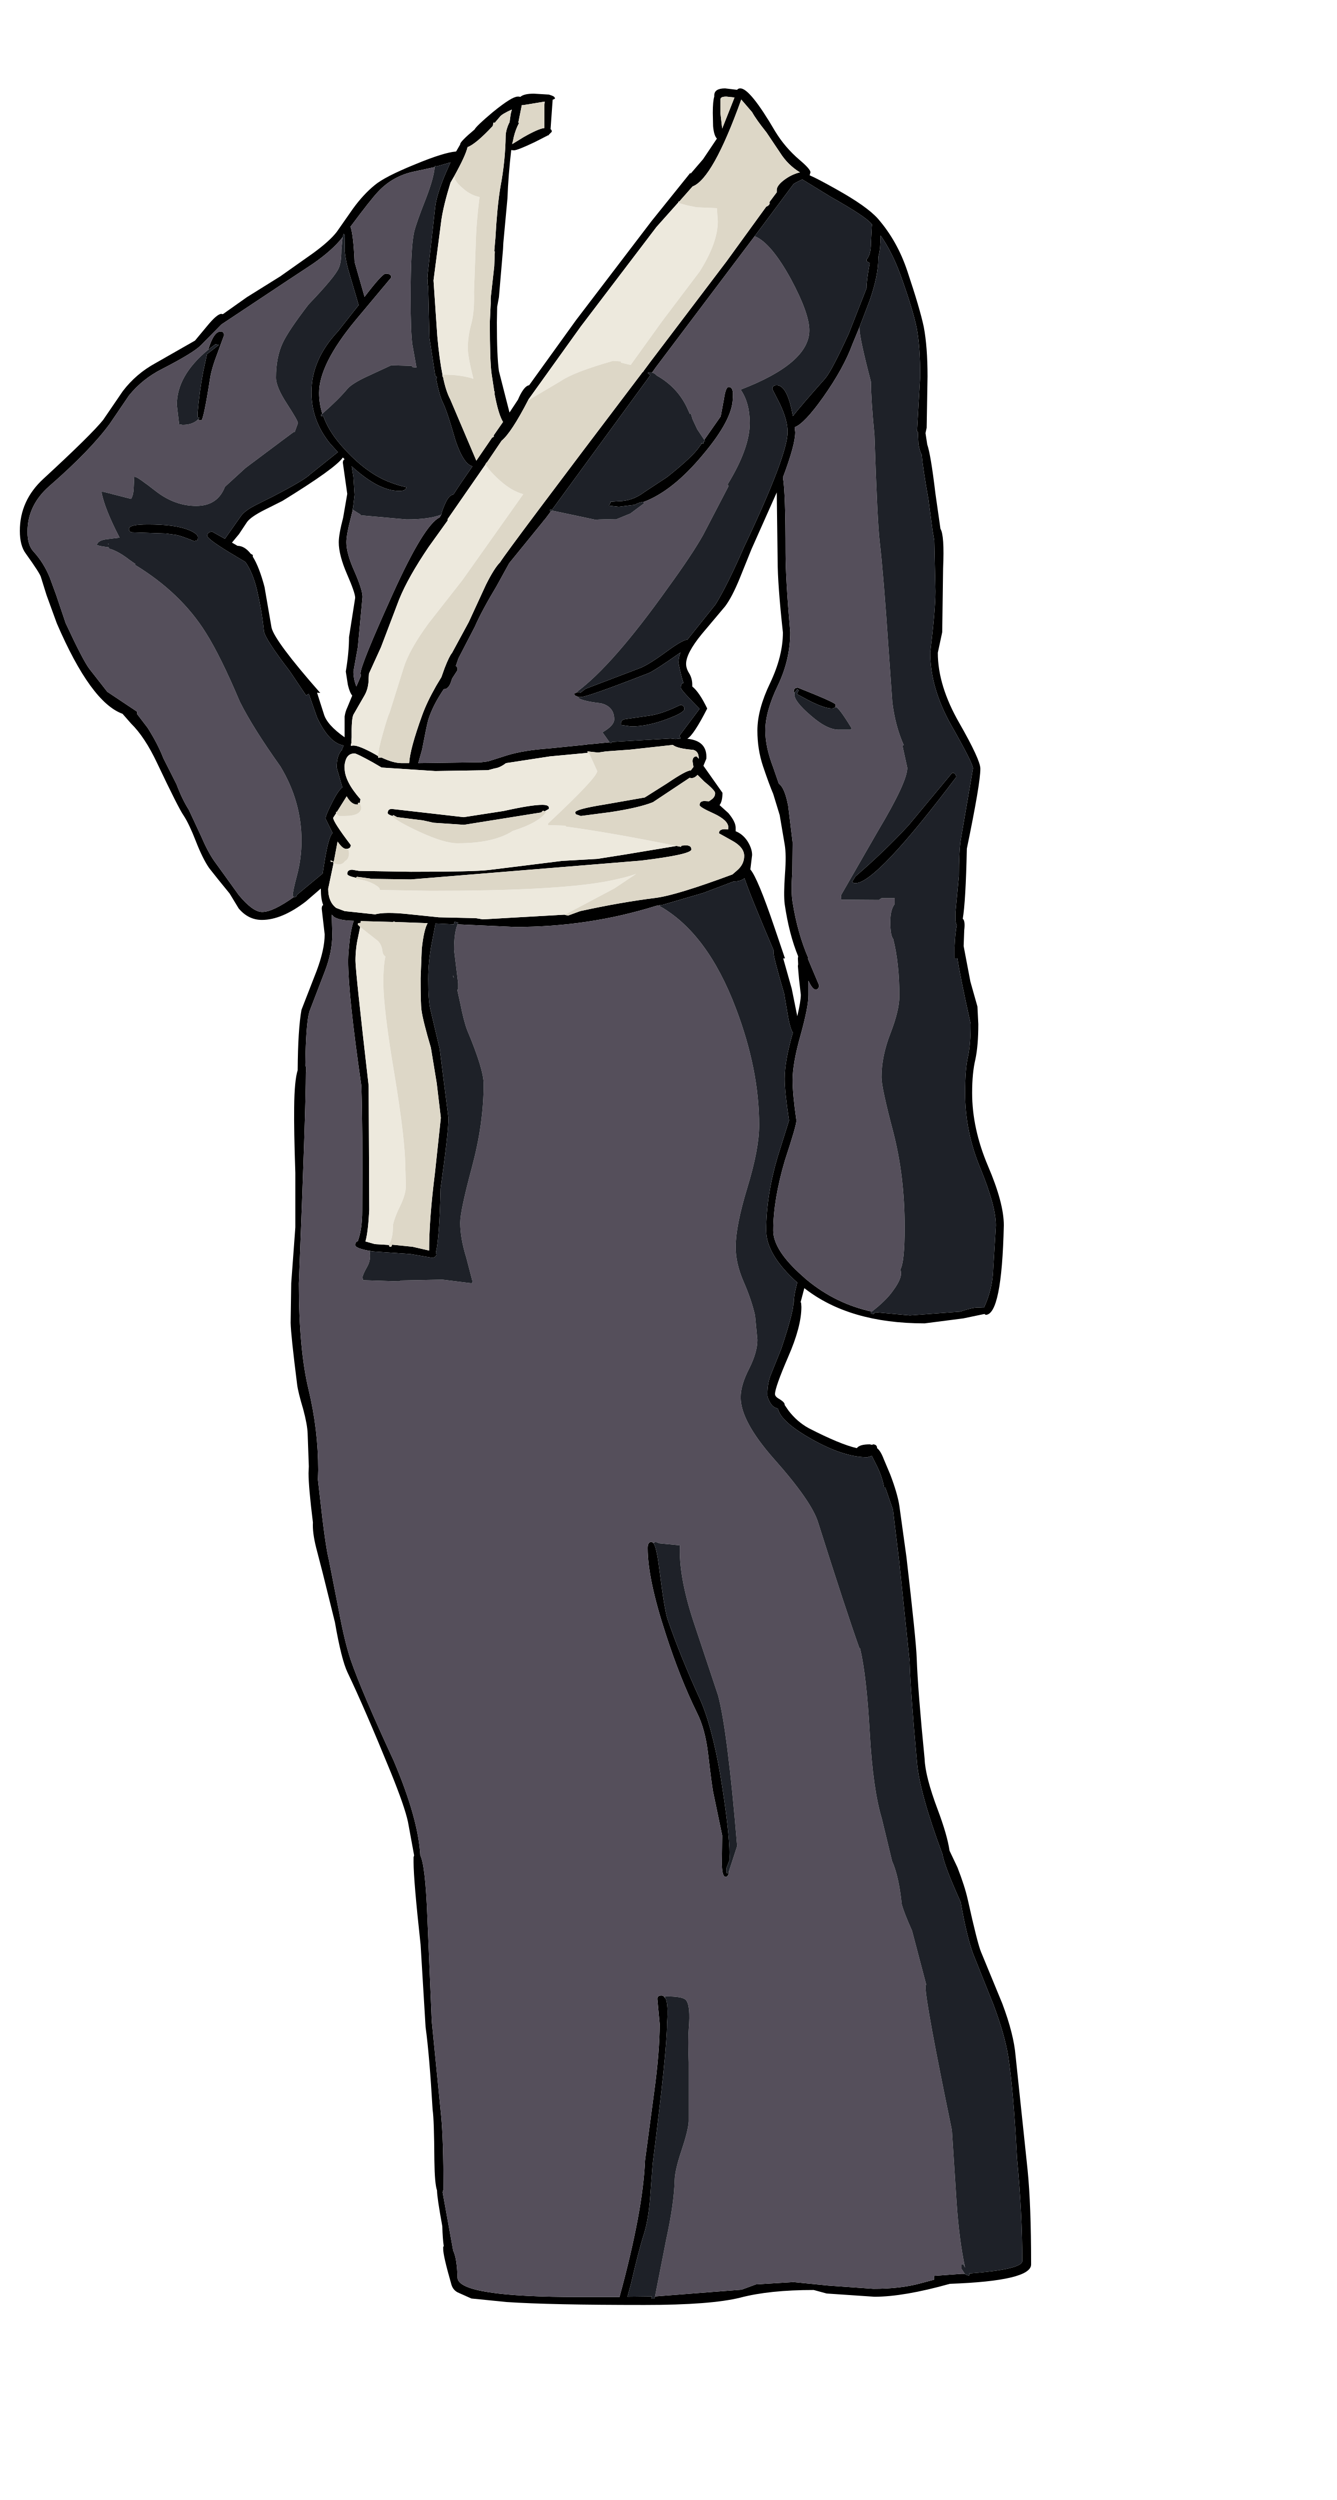 <?xml version="1.0" encoding="UTF-8"?>
<svg xmlns="http://www.w3.org/2000/svg" xmlns:xlink="http://www.w3.org/1999/xlink" width="290px" height="542px" viewBox="0 0 290 542" version="1.1">
<g id="surface1">
<path style=" stroke:none;fill-rule:evenodd;fill:rgb(0%,0%,0%);fill-opacity:1;" d="M 189.098 284.336 L 188.906 284.461 C 188.906 284.758 188.973 284.867 189.098 284.781 L 189.48 284.844 L 189.926 284.461 L 197.371 285.164 L 208.254 284.336 C 210.035 283.742 211.305 283.445 212.07 283.445 L 213.406 283.508 C 214.68 280.836 215.359 277.969 215.441 274.914 L 216.016 265.684 C 216.016 262.883 214.914 258.789 212.707 253.398 C 210.457 248.055 209.332 242.559 209.332 236.914 C 209.332 233.434 209.547 230.805 209.969 229.02 C 210.352 227.238 210.543 224.883 210.543 221.957 C 208.973 214.91 208.02 210.18 207.68 207.762 L 207.043 207.762 L 207.043 205.344 C 207.129 203.223 207.297 201.629 207.551 200.57 C 207.383 200.312 207.277 199.934 207.234 199.422 L 207.234 197.832 L 207.996 189.875 C 207.996 186.395 208.125 183.809 208.379 182.109 L 211.051 166.578 C 211.051 165.855 209.504 162.781 206.406 157.348 C 203.309 151.875 201.762 146.57 201.762 141.438 C 202.523 135.281 202.906 130.871 202.906 128.195 L 202.652 117.184 L 202.27 114.957 L 201.379 108.211 C 200.574 103.711 200.086 100.484 199.914 98.535 C 199.617 98.066 199.387 97.281 199.215 96.18 L 199.09 93.633 L 198.898 93.504 L 199.598 81.602 C 199.598 77.273 199.344 73.773 198.836 71.102 C 198.281 68.383 197.094 64.5 195.27 59.453 C 194.082 56.227 192.66 53.426 191.008 51.051 C 191.008 52.957 190.859 54.422 190.562 55.441 L 190.5 56.016 C 190.5 58.559 189.863 61.637 188.59 65.242 L 186.426 70.91 L 184.898 74.602 C 183.625 78.082 181.504 81.922 178.535 86.121 C 175.82 89.941 173.762 92.105 172.363 92.613 L 172.488 93.695 C 172.488 95.52 171.598 98.789 169.816 103.5 C 170.199 105.621 170.391 111.051 170.391 119.793 C 170.391 123.613 170.73 129.363 171.406 137.043 C 171.406 140.988 170.516 144.832 168.734 148.566 C 166.91 152.34 166 155.609 166 158.367 C 166 160.742 166.57 163.418 167.719 166.387 L 168.926 169.887 C 169.773 170.441 170.453 172.051 170.961 174.727 L 171.918 182.617 L 171.852 189.109 C 171.641 191.953 171.664 194.117 171.918 195.605 C 172.637 200.102 173.785 204.156 175.352 207.762 L 175.227 207.762 L 175.227 207.824 L 177.645 213.555 C 177.645 214.191 177.391 214.508 176.879 214.508 C 176.457 214.508 175.945 213.871 175.352 212.598 L 175.352 215.719 C 175.352 217.414 174.781 220.32 173.637 224.438 C 172.488 228.512 171.918 231.738 171.918 234.113 C 171.918 236.191 172.191 239.121 172.746 242.898 C 172.746 243.617 171.918 246.484 170.262 251.492 C 168.566 257.219 167.719 262.312 167.719 266.766 C 167.719 269.609 169.84 272.898 174.082 276.633 L 174.719 277.207 L 175.098 277.523 C 179.215 280.918 183.879 283.188 189.098 284.336 M 125.273 150.027 L 125.91 150.156 L 126.992 149.328 L 138.699 144.871 C 139.887 144.449 141.816 143.262 144.492 141.309 C 146.867 139.57 148.371 138.699 149.008 138.699 L 149.074 138.699 L 149.836 137.742 L 155.18 131.059 C 156.836 128.43 158.914 124.25 161.418 118.52 C 167.695 105.281 170.836 96.984 170.836 93.633 C 170.836 91.934 170.285 89.918 169.18 87.586 L 167.527 84.34 C 167.527 83.789 167.844 83.512 168.48 83.512 C 170.008 83.512 171.176 85.738 171.98 90.195 C 173.254 88.582 175.609 85.848 179.043 81.984 C 180.02 80.797 181.715 77.551 184.137 72.246 L 187.953 62.508 C 187.953 61.359 188.188 59.535 188.652 57.031 L 188.016 56.652 L 187.953 56.27 C 188.59 55.59 188.906 54.379 188.906 52.641 L 189.098 49.074 L 189.16 48.695 L 188.906 48.375 C 187.891 47.273 185.004 45.383 180.254 42.711 L 174.016 38.891 C 173.125 39.316 172.512 39.633 172.172 39.848 L 171.918 40.164 L 163.707 51.176 L 161.543 54.039 L 142.199 79.691 L 141.438 80.773 L 140.992 80.711 L 140.48 80.84 L 141.055 81.348 L 119.738 110.5 L 119.609 110.438 C 119.355 110.438 119.227 110.523 119.227 110.691 L 119.484 110.883 L 119.418 110.945 L 118.082 112.727 L 117.957 112.727 L 117.957 112.855 L 110.445 122.086 L 107.711 127.051 C 105.547 130.656 103.977 133.586 103 135.836 L 99.438 142.707 L 98.867 144.363 C 99.121 144.492 99.246 144.789 99.246 145.254 L 98.102 147.035 L 97.973 147.355 C 97.594 148.715 97.043 149.391 96.32 149.391 L 96.258 149.391 C 94.645 151.77 93.52 153.996 92.883 156.074 C 92.629 157.008 92.184 159.152 91.547 162.504 L 90.719 165.434 L 104.402 165.242 L 105.863 165.051 L 107.074 164.668 L 110.066 163.715 C 112.484 162.992 115.473 162.504 119.039 162.25 L 127.246 161.422 L 127.754 161.297 L 128.391 161.297 L 130.938 161.039 L 132.211 160.914 L 132.273 161.039 L 132.656 161.039 L 132.719 160.848 L 145.445 160.086 L 146.527 160.215 L 147.672 160.086 L 147.355 159.512 L 151.746 153.656 C 149.031 150.941 147.672 149.414 147.672 149.074 C 147.672 148.48 147.863 148.141 148.246 148.055 C 147.906 147.035 147.547 145.594 147.164 143.727 C 147.164 142.965 147.312 142.199 147.609 141.438 C 143.75 144.152 141.414 145.656 140.609 145.953 C 131.785 149.391 126.906 151.109 125.973 151.109 L 125.465 151.109 L 124.637 150.73 L 124.574 150.348 L 125.145 150.094 L 125.273 150.027 M 190.434 47.422 C 193.234 50.645 195.355 54.422 196.797 58.75 C 198.621 64.184 199.809 68.215 200.363 70.844 C 200.914 73.73 201.188 77.316 201.188 81.602 L 200.996 92.742 L 200.742 93.887 L 201.125 96.371 C 201.633 97.812 202.227 101.379 202.906 107.062 L 203.988 114.637 C 204.582 115.57 204.773 118.414 204.562 123.168 L 204.371 137.043 L 203.414 141.5 C 203.414 146.25 204.965 151.324 208.062 156.711 C 211.117 162.059 212.645 165.367 212.645 166.641 C 212.645 168.766 211.668 174.535 209.715 183.957 C 209.547 191.637 209.25 196.707 208.824 199.168 C 209.207 199.465 209.312 200.293 209.145 201.652 L 209.016 205.09 L 210.48 212.789 L 212.008 218.199 L 212.199 222.02 C 212.199 225.117 211.984 227.664 211.562 229.656 C 211.094 231.609 210.859 234.027 210.859 236.914 C 210.859 242.09 212.008 247.375 214.297 252.762 C 216.59 258.109 217.734 262.395 217.734 265.621 C 217.438 278.562 216.121 285.035 213.789 285.035 L 213.535 284.844 L 208.953 285.801 L 200.551 286.883 C 189.648 286.883 180.953 284.336 174.461 279.242 L 173.637 282.363 L 173.762 282.363 L 173.824 283.316 C 173.824 286.16 172.871 289.766 170.961 294.137 C 169.055 298.551 168.098 301.246 168.098 302.223 C 168.098 302.602 168.461 302.984 169.18 303.367 C 169.859 303.793 170.199 304.172 170.199 304.512 L 170.199 304.578 L 171.027 305.785 C 172.258 307.398 173.719 308.672 175.418 309.605 C 179.957 311.938 183.434 313.383 185.852 313.934 C 186.234 313.383 187.168 313.105 188.652 313.105 L 189.227 313.234 L 189.289 313.105 C 189.926 313.105 190.242 313.383 190.242 313.934 C 190.754 314.316 191.242 315.121 191.707 316.352 L 193.105 319.664 C 194.168 322.465 194.824 324.734 195.078 326.473 L 196.605 337.484 C 198.008 349.578 198.75 356.898 198.836 359.445 C 199.004 364.156 199.578 371.434 200.551 381.277 C 200.637 383.824 201.59 387.516 203.414 392.352 C 204.773 395.961 205.621 398.91 205.961 401.199 L 207.68 404.828 C 208.738 407.547 209.48 409.859 209.906 411.766 C 211.305 418.09 212.262 421.867 212.77 423.098 L 217.414 434.363 C 219.07 438.777 220.023 442.531 220.277 445.629 L 222.887 470.391 C 223.398 475.441 223.652 482.273 223.652 490.887 C 223.652 493.262 217.777 494.664 206.023 495.09 C 199.363 496.957 193.914 497.891 189.672 497.891 L 179.297 497.188 L 176.5 496.426 C 170.094 496.426 164.789 496.977 160.59 498.078 C 156.348 499.141 149.41 499.672 139.781 499.672 C 126.207 499.672 116.238 499.461 109.875 499.035 L 102.238 498.27 L 99.246 496.934 C 98.527 496.551 98.059 495.914 97.848 495.023 C 96.703 491.035 96.129 488.531 96.129 487.512 L 96.129 487.066 L 96.258 486.941 C 96.086 485.797 95.98 484.352 95.938 482.613 C 95.176 478.453 94.793 475.863 94.793 474.848 C 94.453 473.871 94.262 471.727 94.219 468.418 C 94.18 462.391 94.051 458.723 93.84 457.406 C 93.371 449.387 92.863 443.402 92.312 439.457 L 91.23 421.57 C 90.211 412.277 89.703 406.293 89.703 403.621 L 89.703 402.602 L 89.828 402.219 L 88.492 394.965 C 88.027 392.758 86.773 389.148 84.738 384.141 C 80.922 374.805 77.801 367.613 75.383 362.562 C 74.492 360.695 73.582 357.07 72.648 351.68 L 69.977 340.922 L 68.574 335.512 C 68.023 333.305 67.789 331.48 67.875 330.039 C 67.238 324.945 66.922 321.379 66.922 319.344 L 66.984 317.879 L 66.73 310.816 C 66.688 309.5 66.371 307.738 65.777 305.531 C 65.012 302.984 64.566 301.16 64.441 300.059 C 63.547 293.012 63.082 288.578 63.039 286.754 L 63.168 278.16 L 64.059 266.066 L 64.059 254.227 C 63.844 248.117 63.762 243.387 63.805 240.031 C 63.844 236.129 64.102 233.457 64.566 232.012 C 64.609 226.07 64.887 221.703 65.395 218.902 L 68.641 210.562 C 69.828 207.422 70.422 204.75 70.422 202.543 L 69.785 197.004 C 69.785 196.578 69.891 196.305 70.102 196.176 C 69.762 195.328 69.594 194.184 69.594 192.738 L 69.594 192.613 L 66.348 195.414 C 62.871 198.086 59.688 199.422 56.805 199.422 C 54.852 199.422 53.176 198.594 51.777 196.941 L 49.805 193.695 L 47.32 190.641 L 45.348 188.156 C 44.418 186.797 43.461 184.867 42.484 182.363 C 41.512 179.859 40.621 177.992 39.812 176.762 C 39.094 175.746 37.184 171.969 34.086 165.434 C 32.305 161.656 30.418 158.793 28.422 156.84 L 26.578 154.738 C 21.996 153.082 17.246 146.551 12.324 135.133 L 10.098 129.023 L 8.887 125.141 C 8.762 124.59 7.656 122.871 5.578 119.984 C 4.73 118.84 4.305 117.207 4.305 115.082 C 4.305 110.672 6.023 106.895 9.461 103.754 C 16.418 97.348 20.723 93.102 22.379 91.023 L 26.641 84.785 C 28.551 82.281 30.906 80.266 33.703 78.738 L 42.297 73.836 L 44.84 70.781 C 46.324 68.957 47.387 68.043 48.023 68.043 L 48.34 68.109 L 53.559 64.418 L 60.812 59.898 L 67.938 54.867 C 70.316 53.129 72.012 51.602 73.031 50.285 L 76.594 45.191 C 78.078 43.156 79.625 41.48 81.238 40.164 C 82.68 38.934 85.652 37.406 90.148 35.582 C 94.262 33.883 97.191 32.973 98.93 32.844 L 99.82 31.316 L 99.82 31.254 C 99.82 30.871 100.859 29.809 102.938 28.07 C 103.191 27.562 104.508 26.309 106.883 24.316 C 109.641 22.066 111.445 20.941 112.293 20.941 L 112.547 20.941 L 112.863 21.004 C 113.375 20.539 114.352 20.305 115.793 20.305 L 118.91 20.496 L 119.039 20.496 L 119.609 20.688 C 120.121 20.855 120.375 21.09 120.375 21.387 L 119.863 21.641 L 119.863 21.77 L 119.418 28.008 C 119.633 28.133 119.715 28.324 119.672 28.578 L 119.039 29.215 L 118.973 29.344 L 118.848 29.344 L 115.984 30.809 C 113.48 31.996 111.973 32.59 111.465 32.59 L 110.891 32.527 C 110.469 36.09 110.191 39.59 110.066 43.027 L 109.176 52.641 L 109.109 53.977 L 108.539 60.66 L 108.219 64.418 L 107.836 66.516 L 107.773 69.891 C 107.773 74.812 107.922 78.336 108.219 80.457 L 110.512 89.43 L 112.355 86.633 L 112.609 86.059 C 113.375 84.445 114.094 83.598 114.773 83.512 L 124.957 69.383 L 141.371 47.867 L 149.773 37.426 L 149.773 37.684 L 152.508 34.5 L 155.5 30.043 C 155.074 29.621 154.801 28.727 154.672 27.371 L 154.609 24.508 C 154.609 22.809 154.715 21.621 154.926 20.941 L 154.926 20.688 C 154.926 19.668 155.711 19.16 157.281 19.16 L 159.891 19.477 C 159.977 19.309 160.168 19.203 160.465 19.16 L 160.59 19.16 C 161.992 19.16 164.516 22.277 168.164 28.516 C 169.562 30.809 171.301 32.844 173.379 34.625 C 174.992 35.984 175.797 36.898 175.797 37.363 L 175.609 38 C 176.711 38.469 178.621 39.465 181.336 40.992 C 185.832 43.496 188.863 45.641 190.434 47.422 M 156.328 21.324 L 156.262 21.516 L 156.262 24.508 L 156.645 27.879 L 158.363 23.551 L 159.316 21.133 L 157.535 20.941 C 156.855 20.941 156.453 21.07 156.328 21.324 M 166.953 43.73 L 168.48 41.691 L 168.48 41.184 C 168.48 40.547 169.012 39.824 170.07 39.02 C 171.133 38.211 172.277 37.66 173.508 37.363 C 171.77 36.305 170.348 34.902 169.246 33.164 L 166.254 28.707 C 164.727 26.797 163.688 25.332 163.137 24.316 L 160.781 21.578 C 156.668 33.035 153.145 39.316 150.219 40.418 L 147.355 43.664 L 147.289 43.664 L 147.102 43.793 L 147.102 43.922 L 142.391 49.203 L 125.973 70.781 L 114.648 86.566 L 114.52 86.82 C 112.102 91.488 110.191 94.395 108.793 95.543 L 105.609 100.254 L 105.547 100.254 L 105.293 100.633 L 105.293 100.699 L 103.574 103.18 L 97.082 112.539 L 97.082 112.855 L 93.012 118.52 C 90.043 122.891 87.898 126.688 86.586 129.914 L 82.641 140.289 L 80.031 146.02 L 79.965 146.973 C 79.965 148.457 79.668 149.711 79.074 150.73 L 76.656 154.93 C 76.359 155.566 76.234 157.199 76.277 159.832 L 76.211 160.848 L 76.277 160.848 L 76.148 161.297 L 76.086 161.676 L 76.656 161.613 C 77.504 161.613 79.074 162.25 81.367 163.523 L 82.004 163.906 L 82.004 164.098 L 82.066 164.285 L 82.703 164.223 L 82.766 164.223 C 84.465 165.031 85.926 165.434 87.156 165.434 L 88.746 165.434 C 88.875 163.352 89.809 159.914 91.547 155.121 C 92.227 153.211 93.246 151.066 94.602 148.691 L 95.746 146.781 L 96.449 144.809 C 97.125 143.07 97.656 141.988 98.039 141.562 L 101.664 134.879 L 105.418 126.73 C 106.609 124.355 107.625 122.742 108.473 121.895 C 109.578 120.113 119.887 106.363 139.398 80.648 L 139.465 80.648 L 139.719 80.266 L 140.992 78.547 L 157.598 56.652 L 166.191 44.812 C 166.699 44.598 166.953 44.324 166.953 43.984 L 166.891 43.922 L 166.953 43.73 M 152.762 95.352 L 156.328 90.258 L 157.027 86.504 C 157.281 84.766 157.621 83.895 158.047 83.895 C 158.809 83.895 159.105 84.699 158.938 86.312 C 158.938 89.367 156.773 93.465 152.445 98.598 C 148.074 103.859 143.77 107.277 139.527 108.844 L 139.465 108.781 C 138.656 108.953 138.086 109.164 137.746 109.418 L 134.184 109.863 L 132.082 109.609 L 132.465 108.91 L 132.402 108.781 L 134.117 108.656 C 136.156 108.656 138.062 107.977 139.844 106.617 L 144.684 103.434 C 148.371 100.508 150.707 98.32 151.68 96.879 L 152.191 96.18 L 152.191 96.113 L 152.637 96.113 L 152.637 95.926 L 152.574 95.734 C 152.871 95.734 152.977 95.668 152.891 95.543 L 152.762 95.352 M 157.281 131.441 L 152.191 137.488 C 149.941 140.246 148.816 142.391 148.816 143.918 C 148.816 144.598 149.051 145.297 149.52 146.02 C 149.941 146.738 150.156 147.547 150.156 148.438 L 150.156 148.82 C 151.172 149.625 152.254 151.219 153.398 153.594 C 151.449 157.414 150.008 159.598 149.074 160.148 C 152 160.445 153.379 161.891 153.207 164.477 L 152.574 166.004 L 156.707 171.863 C 156.707 173.094 156.496 173.984 156.074 174.535 L 157.98 176.254 C 159.043 177.527 159.57 178.586 159.57 179.438 L 159.57 180.199 C 160.547 180.582 161.375 181.262 162.055 182.238 C 162.773 183.34 163.137 184.379 163.137 185.355 L 162.754 188.477 C 163.812 189.707 165.555 193.887 167.973 201.016 L 170.262 207.762 L 169.879 207.762 L 171.727 214.316 L 172.934 220.301 C 173.445 218.137 173.699 216.586 173.699 215.652 L 173.316 212.281 L 173.062 209.418 L 173.125 209.035 L 173.062 207.762 L 173.125 207.316 C 171.812 204.133 170.836 200.355 170.199 195.984 C 170.031 194.629 170.051 192.465 170.262 189.492 C 170.477 186.648 170.453 184.508 170.199 183.062 L 169.117 176.699 L 167.719 172.117 C 167.164 170.844 166.422 168.828 165.488 166.07 C 164.684 163.648 164.281 161.082 164.281 158.367 C 164.281 155.312 165.215 151.852 167.082 147.992 C 168.906 144.129 169.816 140.504 169.816 137.105 C 169.055 130.191 168.672 124.992 168.672 121.512 L 168.48 106.746 L 163.008 119.031 L 160.465 125.332 C 159.359 128.047 158.301 130.086 157.281 131.441 M 96 81.348 L 95.938 81.602 L 96.066 81.602 C 96.488 83.723 97.02 85.379 97.656 86.566 L 103.32 99.871 L 106.758 94.844 L 106.82 94.777 L 106.883 94.844 L 107.137 94.586 L 107.074 94.395 L 109.109 91.469 C 108.473 90.449 107.879 88.52 107.328 85.676 L 107.266 85.484 L 107.266 84.848 L 107.203 84.785 L 106.629 81.031 C 106.375 79.289 106.246 75.555 106.246 69.828 L 106.438 65.754 L 106.438 64.605 L 107.203 57.734 L 107.328 54.488 L 107.203 54.488 L 107.457 51.621 C 107.711 47.039 108.07 43.348 108.539 40.547 C 109.258 36.77 109.641 33.035 109.684 29.344 C 109.727 28.539 109.98 27.625 110.445 26.605 L 110.512 26.605 L 110.766 24.762 L 111.02 23.742 C 109.535 24.422 108.664 24.953 108.41 25.332 L 107.328 26.605 L 107.012 26.605 L 106.883 27.309 C 104.422 29.938 102.598 31.465 101.41 31.891 C 101.156 33.078 100.18 35.199 98.484 38.254 L 97.719 39.59 C 96.746 42.73 96.086 45.406 95.746 47.613 L 94.031 60.789 L 94.855 72.883 C 95.152 76.234 95.535 79.055 96 81.348 M 107.457 26.672 L 107.391 26.605 L 107.52 26.605 L 107.457 26.672 M 112.23 27.371 C 111.805 28.305 111.484 29.344 111.273 30.488 L 111.082 31.254 L 113.566 29.727 C 115.727 28.496 117.234 27.836 118.082 27.754 L 118.082 22.723 L 118.148 22.023 L 113.5 22.789 L 113.184 22.789 L 112.418 26.605 L 112.609 26.605 L 112.23 27.371 M 95.684 111.582 L 95.746 111.52 C 95.789 111.094 96.043 110.352 96.512 109.293 C 97.062 107.977 97.676 107.277 98.355 107.191 C 99.418 105.535 100.797 103.5 102.492 101.078 C 101.219 100.824 99.988 98.957 98.801 95.48 C 97.57 91.148 96.637 88.371 96 87.141 C 95.535 86.164 95.07 84.508 94.602 82.176 L 94.793 81.793 L 94.41 81.41 L 93.137 73.199 L 92.883 62.254 L 92.758 61.488 L 92.758 60.852 L 92.691 60.152 L 92.758 60.152 L 92.758 59.516 L 94.41 44.812 C 94.664 42.691 95.664 39.719 97.402 35.898 L 97.719 35.199 L 94.664 36.09 L 94.602 36.027 L 94.285 36.027 L 94.285 36.219 L 89.895 37.172 C 86.797 37.809 84.188 39.254 82.066 41.5 C 81.004 42.605 78.992 45.152 76.02 49.141 C 76.445 50.328 76.742 52.875 76.91 56.777 L 79.074 64.352 C 81.621 61 83.148 59.324 83.656 59.324 C 84.465 59.324 84.867 59.602 84.867 60.152 L 77.039 69.508 C 71.82 75.832 69.211 81.051 69.211 85.168 C 69.211 86.695 69.445 88.199 69.91 89.688 L 69.656 89.879 C 69.656 90.215 69.699 90.324 69.785 90.195 L 70.102 90.133 C 70.824 92.211 72.055 94.27 73.793 96.305 C 77.145 100.211 80.559 102.883 84.039 104.328 C 85.734 105.004 87.094 105.43 88.113 105.598 C 88.113 106.152 87.602 106.426 86.586 106.426 C 83.613 106.426 80.18 104.645 76.277 101.078 L 76.656 103.371 L 76.91 107.254 L 76.594 109.926 L 76.594 109.992 L 76.465 110.438 L 76.531 110.5 L 76.02 112.539 C 75.426 114.828 75.129 116.504 75.129 117.566 C 75.129 119.18 75.723 121.301 76.91 123.93 C 78.059 126.562 78.629 128.387 78.629 129.406 L 77.613 140.289 L 76.656 145.574 C 76.656 146.633 76.871 147.715 77.293 148.82 L 78.312 146.465 L 78.184 146.02 C 78.184 144.832 80.52 139.082 85.184 128.77 C 89.723 118.754 93.117 113.215 95.367 112.156 L 95.684 111.582 M 63.738 194.457 L 64.059 194.457 L 64.312 194.266 L 64.441 193.949 L 69.977 189.367 L 70.484 186.246 C 71.035 182.98 71.586 181.09 72.141 180.582 L 70.613 177.461 C 70.613 176.996 71.121 175.766 72.141 173.77 C 72.988 172.117 73.707 171.078 74.305 170.652 L 74.176 170.398 L 73.031 166.387 C 73.031 164.605 73.41 163.332 74.176 162.566 L 74.176 162.441 L 74.559 161.613 C 72.438 161.273 70.508 159.238 68.766 155.504 L 66.984 150.41 C 66.773 150.496 66.582 150.621 66.414 150.793 L 66.285 150.602 L 62.914 145.574 C 59.266 140.82 57.375 137.891 57.25 136.789 C 56.953 133.902 56.441 130.91 55.723 127.812 C 55.129 125.352 54.301 123.359 53.238 121.832 L 51.203 120.621 C 47.047 118.16 44.969 116.676 44.969 116.164 C 44.969 115.57 45.328 115.273 46.051 115.273 L 48.785 116.801 L 52.285 111.836 C 52.879 111.031 53.98 110.227 55.594 109.418 L 59.156 107.637 C 63.824 105.219 66.539 103.605 67.305 102.797 L 73.285 98.023 L 71.566 96.113 C 68.895 92.805 67.559 89.113 67.559 85.039 C 67.559 80.328 69.465 75.938 73.285 71.863 L 77.801 66.137 L 75.512 58.371 C 75.129 56.969 74.875 55.59 74.75 54.23 L 74.812 51.051 L 74.559 50.668 L 74.305 51.43 C 72.859 53.297 70.695 55.23 67.812 57.223 L 62.02 61.043 L 48.023 70.336 L 43.633 74.793 C 42.57 75.895 39.77 77.613 35.23 79.949 C 32.348 81.391 29.93 83.32 27.977 85.738 L 23.777 91.914 C 20.934 95.777 16.566 100.273 10.668 105.41 C 7.531 108.168 5.961 111.457 5.961 115.273 C 5.961 117.227 6.406 118.668 7.297 119.602 C 8.738 121.172 9.906 123.039 10.797 125.203 L 12.195 129.023 L 14.234 135.07 C 16.734 140.461 18.453 143.77 19.387 145 L 23.27 149.965 L 29.758 154.293 L 29.695 154.738 L 31.984 157.73 C 33.473 160.066 34.617 162.27 35.422 164.352 L 38.285 170.016 C 39.094 172.18 39.984 174.027 40.957 175.555 L 43.566 181.156 C 44.586 183.531 45.562 185.375 46.496 186.691 L 48.66 189.684 L 51.777 194.012 C 53.812 196.473 55.508 197.703 56.867 197.703 C 58.395 197.703 60.684 196.621 63.738 194.457 M 45.16 75.809 C 45.965 73.18 46.855 71.863 47.832 71.863 C 48.34 71.863 48.594 72.141 48.594 72.691 L 47.258 76.32 C 46.324 78.738 45.754 80.691 45.539 82.176 C 44.605 88.16 43.969 91.148 43.633 91.148 L 42.93 90.961 L 43.25 90.578 L 42.867 90.449 L 42.867 89.496 C 43.121 86.441 43.523 83.469 44.078 80.582 L 44.902 76.766 L 47.449 74.793 L 46.75 74.602 L 45.16 75.809 M 27.977 114.637 C 27.977 114 29.355 113.684 32.113 113.684 C 36.016 113.684 38.965 114.086 40.957 114.891 C 42.273 115.445 42.93 115.977 42.93 116.484 L 42.867 117.121 L 42.105 117.312 C 40.238 116.547 38.965 116.102 38.285 115.977 L 35.996 115.656 L 28.742 115.402 C 28.23 115.402 27.977 115.148 27.977 114.637 M 51.84 115.785 L 50.312 117.629 L 51.523 118.328 C 52.539 118.328 53.496 118.902 54.387 120.047 L 54.832 120.305 L 54.832 120.684 C 55.766 122.172 56.613 124.355 57.375 127.242 L 58.902 136.09 C 59.414 138.082 62.934 142.793 69.465 150.219 L 68.766 150.156 L 70.23 154.738 C 70.656 156.309 72.16 158.008 74.75 159.832 L 74.75 155.312 C 74.875 154.547 75.066 153.91 75.32 153.402 L 76.402 150.793 C 76.02 150.324 75.703 149.539 75.449 148.438 L 75.004 145.574 C 75.469 142.816 75.703 140.332 75.703 138.125 L 77.039 129.598 C 77.039 128.875 76.445 127.156 75.258 124.441 C 74.07 121.684 73.477 119.391 73.477 117.566 C 73.477 116.422 73.793 114.637 74.43 112.219 L 75.32 107.062 L 74.367 100.316 C 74.367 99.934 74.492 99.68 74.75 99.551 L 74.367 99.172 C 73.348 100.699 68.98 103.84 61.258 108.59 L 57.441 110.5 C 55.488 111.477 54.215 112.348 53.621 113.109 L 51.84 115.785 M 118.148 175.871 L 117.766 175.746 L 117.383 176.125 L 100.648 178.801 L 94.031 178.355 L 91.738 177.844 L 86.141 177.145 L 85.312 176.699 L 85.121 176.891 C 84.441 176.68 84.102 176.465 84.102 176.254 C 84.102 175.66 84.398 175.363 84.992 175.363 L 100.582 177.145 L 109.238 175.809 C 113.227 174.918 116.027 174.473 117.637 174.473 C 118.742 174.473 119.207 174.77 119.039 175.363 L 118.148 175.871 M 127.5 163.203 L 119.293 163.969 L 109.746 165.434 C 108.855 166.113 108.027 166.492 107.266 166.578 L 105.863 166.961 L 94.41 167.152 L 82.766 166.387 L 80.922 165.305 C 78.547 163.988 77.207 163.332 76.91 163.332 C 75.895 163.332 75.234 163.863 74.938 164.922 C 74.77 165.434 74.707 165.965 74.75 166.516 C 74.75 168.426 75.895 170.672 78.184 173.262 L 78.059 174.09 L 77.992 174.027 L 77.613 174.09 L 77.676 174.406 L 77.422 174.406 C 76.613 174.406 75.871 173.812 75.195 172.625 L 73.156 175.871 L 73.094 176 L 72.902 176 L 72.902 176.316 L 72.266 177.273 C 72.266 177.867 73.539 179.84 76.086 183.191 C 76.086 183.699 75.789 183.977 75.195 184.02 L 75.066 184.02 C 74.559 184.02 73.941 183.488 73.223 182.426 L 72.395 186.82 L 71.695 186.5 L 71.758 186.82 L 72.266 186.82 L 72.332 187.074 L 72.332 187.203 L 71.184 192.676 C 71.184 194.543 71.758 195.922 72.902 196.812 L 74.75 197.512 L 81.367 198.215 C 82.766 197.832 85.098 197.809 88.367 198.148 L 95.176 198.852 L 103.191 199.039 L 104.719 199.297 L 122.539 198.277 L 122.473 198.277 L 122.539 198.34 L 123.238 198.469 L 125.848 197.512 C 131.656 196.242 137.109 195.285 142.199 194.648 C 145.211 194.266 150.77 192.57 158.871 189.559 L 159.828 188.73 C 160.887 187.84 161.418 186.777 161.418 185.547 C 161.418 184.273 160.504 183.148 158.68 182.172 L 155.945 180.645 C 155.945 180.051 156.371 179.754 157.219 179.754 L 157.918 179.816 L 157.98 179.371 C 157.98 178.355 156.941 177.355 154.863 176.379 C 152.785 175.445 151.746 174.832 151.746 174.535 C 151.746 173.941 152.105 173.645 152.828 173.645 L 153.781 173.707 L 154.227 173.391 C 154.82 173.008 155.117 172.52 155.117 171.926 C 155.117 171.543 154.312 170.695 152.699 169.379 L 151.301 167.98 C 150.875 168.445 150.43 168.68 149.965 168.68 L 149.582 168.613 L 141.629 173.898 C 139.633 174.703 136.535 175.426 132.336 176.062 L 125.973 176.891 L 124.891 176.508 L 124.766 176.125 C 124.766 175.66 126.887 175.086 131.129 174.406 L 139.844 172.879 L 144.684 169.824 C 147.438 167.957 149.137 167.023 149.773 167.023 L 149.836 167.023 L 150.41 166.262 L 150.219 165.051 C 150.219 164.328 150.516 163.969 151.109 163.969 L 151.492 164.414 L 151.555 164.543 L 151.555 164.352 C 151.555 163.375 151.172 162.781 150.41 162.566 C 147.992 162.355 146.508 161.996 145.953 161.484 L 136.664 162.504 L 131.445 162.887 L 129.727 163.141 L 127.438 162.887 L 127.438 163.141 L 127.5 163.203 M 77.23 190.32 L 77.102 190.258 C 75.914 190.004 75.32 189.727 75.32 189.43 C 75.32 188.836 75.68 188.539 76.402 188.539 L 77.867 188.793 L 89.129 188.984 C 98.25 188.984 103.871 188.855 105.992 188.602 L 121.902 186.629 L 129.602 186.184 L 136.027 185.164 L 146.719 183.383 L 147.672 183.574 L 147.863 183.32 L 148.754 183.254 C 149.559 183.254 149.965 183.551 149.965 184.145 C 149.965 184.867 146.316 185.676 139.02 186.566 L 89.129 190.641 L 80.348 190.512 L 80.285 190.449 L 77.422 190.066 L 77.23 190.258 L 77.23 190.32 M 76.531 199.613 C 74.664 199.57 73.305 199.297 72.457 198.785 L 71.949 198.277 L 72.074 202.543 C 72.074 205.09 71.547 207.738 70.484 210.5 L 67.113 219.281 C 66.602 220.98 66.305 224.883 66.223 230.996 C 66.434 231.293 66.477 231.801 66.348 232.523 C 66.348 237.531 65.84 252.762 64.82 278.223 C 64.82 287.73 65.52 295.391 66.922 301.203 C 68.32 307.016 69.02 312.852 69.02 318.707 L 68.957 320.746 L 69.402 324.629 C 70.168 331.586 70.805 336.062 71.312 338.059 L 73.477 349.07 C 74.324 353.652 75.195 357.258 76.086 359.891 C 77.652 364.43 80.75 371.688 85.375 381.66 C 88.938 390.02 90.867 396.871 91.164 402.219 C 91.887 403.621 92.395 408.031 92.691 415.461 L 93.648 438.184 L 95.684 458.68 C 96.023 462.199 96.191 467.504 96.191 474.594 L 96 475.23 L 98.293 487.895 C 98.844 489 99.164 490.992 99.246 493.879 C 99.586 496.594 108.434 497.953 125.781 497.953 L 134.375 497.953 C 137.766 485.52 139.613 475.652 139.91 468.355 L 141.883 453.586 C 142.688 447.688 143.09 442.746 143.09 438.754 L 142.582 433.344 C 142.582 432.836 142.879 432.582 143.473 432.582 C 143.77 432.582 144.023 432.75 144.238 433.09 L 144.301 433.219 L 144.363 433.219 C 144.789 434.109 144.895 435.934 144.684 438.691 C 144.684 442.512 143.641 452.652 141.562 469.117 L 140.992 476.691 C 140.738 479.746 140.293 482.293 139.656 484.332 C 138.891 486.707 137.957 490.293 136.855 495.09 L 136.09 497.891 L 141.371 497.824 L 141.371 498.336 L 141.945 498.336 L 142.074 497.824 L 160.844 496.359 L 163.961 495.215 L 172.109 494.707 L 179.68 495.469 L 189.418 496.172 C 193.402 496.172 196.84 495.766 199.727 494.961 L 202.59 494.195 L 202.59 493.371 L 208.508 492.926 L 209.27 492.926 C 209.48 493.094 209.758 493.223 210.098 493.305 L 210.352 493.113 L 210.16 492.859 C 217.883 492.266 221.742 491.355 221.742 490.125 C 221.742 483.207 221.359 475.801 220.598 467.91 C 220.09 458.105 219.453 450.723 218.688 445.758 C 218.18 442.617 217.117 438.906 215.508 434.617 L 211.051 423.48 C 210.117 420.891 209.227 417.176 208.379 412.34 C 206.004 407.078 204.688 403.621 204.434 401.965 C 201.125 393.098 199.281 386.453 198.898 382.043 C 197.922 371.305 197.391 364.027 197.309 360.207 L 195.016 338.25 L 193.68 327.238 L 192.027 322.465 L 191.77 322.465 C 191.516 320.977 191.027 319.492 190.309 318.008 L 189.098 315.59 L 188.145 315.906 C 184.664 315.906 180.551 314.551 175.797 311.832 C 171.473 309.371 169.117 307.207 168.734 305.34 C 168.016 305.215 167.441 304.77 167.016 304.004 C 166.637 303.324 166.445 302.773 166.445 302.348 C 166.445 300.609 166.719 299.102 167.273 297.828 L 169.5 292.293 C 171.238 287.07 172.109 283.762 172.109 282.363 L 172.172 282.363 C 172.172 281.684 172.301 280.75 172.555 279.562 L 172.934 278.035 C 168.438 274.004 166.191 270.227 166.191 266.703 C 166.191 261.738 167.016 256.434 168.672 250.789 L 171.152 242.898 C 170.516 238.781 170.199 235.77 170.199 233.859 C 170.199 231.27 170.793 227.938 171.98 223.867 C 171.641 223.355 171.324 222.359 171.027 220.875 L 170.07 215.336 C 168.543 210.117 167.781 207.168 167.781 206.488 L 167.844 206.105 C 164.41 198.043 162.289 192.805 161.48 190.383 C 160.887 190.852 160.125 191.086 159.191 191.086 L 159.125 191.086 L 152.574 193.566 L 143.664 196.176 L 143.09 196.176 L 143.09 196.242 L 142.328 196.367 C 132.57 199.422 122.367 200.949 111.719 200.949 L 99.246 200.379 L 99.375 199.996 L 98.609 199.805 L 98.422 200.379 L 94.477 200.188 L 94.41 200.504 L 93.648 204.453 C 93.137 207.125 92.883 209.715 92.883 212.219 C 92.883 215.273 93.031 217.438 93.328 218.711 L 95.367 227.367 L 97.273 242.387 C 97.273 244.426 96.703 249.516 95.555 257.664 C 95.387 264.922 95.047 269.547 94.539 271.543 L 94.664 271.859 C 94.664 272.242 94.434 272.496 93.965 272.625 L 93.52 272.625 L 89.066 271.859 L 80.922 271.285 L 80.73 271.285 L 80.539 271.223 C 78.207 270.84 77.039 270.395 77.039 269.887 C 77.039 269.461 77.23 269.188 77.613 269.059 C 78.25 267.32 78.566 265.133 78.566 262.504 C 78.652 250.41 78.586 241.348 78.375 235.324 C 76.465 222.168 75.512 213.152 75.512 208.27 C 75.512 207.168 75.641 205.555 75.895 203.434 C 76.148 201.652 76.426 200.398 76.723 199.676 L 76.723 199.613 L 76.531 199.613 M 84.355 269.887 L 84.484 270.27 L 84.867 270.27 L 85.059 269.824 L 89.449 270.27 L 93.074 271.094 C 93.074 266.555 93.5 260.934 94.348 254.227 L 95.621 242.324 L 94.73 234.812 L 93.457 227.113 C 92.312 223.25 91.633 220.535 91.422 218.965 C 91.293 218.031 91.23 215.738 91.23 212.09 L 91.484 205.723 C 91.781 202.922 92.207 201.059 92.758 200.125 L 85.691 199.867 L 85.629 199.805 L 85.246 199.805 L 85.246 199.867 L 78.25 199.676 L 78.25 200.059 L 78.121 200.059 L 77.613 200.188 L 77.613 200.441 L 78.121 200.949 L 77.676 203.113 C 77.293 204.77 77.102 206.488 77.102 208.27 C 77.102 209.797 78.059 218.836 79.965 235.387 L 80.094 262.312 C 79.922 265.535 79.648 267.809 79.266 269.121 L 81.301 269.695 L 84.355 269.887 M 181.145 153.34 L 181.082 153.402 L 180.508 153.594 C 179.406 153.594 177.688 153 175.352 151.812 L 172.871 150.473 L 172.871 150.348 L 173.254 149.648 L 172.934 149.391 L 172.363 150.156 L 172.172 149.965 C 172.172 149.371 172.469 149.074 173.062 149.074 C 178.535 151.238 181.27 152.469 181.27 152.766 L 181.145 153.34 M 184.836 191.148 L 185.535 190.004 C 189.82 186.309 193.68 182.598 197.117 178.863 L 206.535 167.531 C 207.043 167.531 207.34 167.832 207.426 168.426 C 195.844 183.785 188.547 191.465 185.535 191.465 C 185.195 191.465 184.961 191.359 184.836 191.148 M 135.711 155.883 L 140.992 155.121 C 142.773 154.867 144.957 154.102 147.547 152.828 C 148.141 152.828 148.438 153.125 148.438 153.719 C 148.438 154.23 147.184 154.949 144.684 155.883 C 141.883 156.945 139.293 157.477 136.918 157.477 L 134.691 157.156 L 134.691 156.777 C 134.691 156.266 135.031 155.969 135.711 155.883 M 141.754 334.559 L 141.754 334.621 L 141.883 334.746 C 142.305 335.598 142.711 337.613 143.09 340.793 C 143.77 346.227 144.344 349.641 144.809 351.043 C 146.633 356.348 148.926 362.012 151.68 368.039 C 153.465 371.898 154.992 377.523 156.262 384.906 C 157.578 393.055 158.234 398.719 158.234 401.902 L 158.301 403.047 L 157.598 404.895 L 157.598 406.039 L 157.98 406.039 L 158.234 405.273 C 158.109 406.336 157.832 406.867 157.41 406.867 C 156.816 406.867 156.539 405.719 156.582 403.43 L 156.645 397.891 L 154.801 389.043 C 154.586 388.238 154.184 385.289 153.59 380.195 C 153.168 376.59 152.359 373.617 151.172 371.285 C 148.711 366.277 146.441 360.547 144.363 354.098 C 141.777 346.207 140.48 340.031 140.48 335.574 C 140.48 334.684 140.777 334.238 141.371 334.238 L 141.754 334.559 "/>
<path style=" stroke:none;fill-rule:evenodd;fill:rgb(33.333%,30.98%,35.686%);fill-opacity:1;" d="M 186.426 70.91 L 186.426 71.227 C 186.426 72.586 187.254 76.426 188.906 82.75 C 188.906 85.168 189.16 89.008 189.672 94.27 C 190.094 107.043 190.477 114.785 190.816 117.504 C 191.367 122.211 192.004 129.914 192.727 140.609 L 193.551 152.258 C 193.977 155.695 194.805 158.793 196.035 161.551 L 195.781 161.613 L 195.781 161.805 L 196.797 166.449 C 196.797 168.488 194.676 173.051 190.434 180.137 L 182.418 194.074 L 182.48 195.031 L 190.625 195.094 L 191.199 194.711 L 194.062 194.711 L 194.062 195.984 C 193.426 196.793 193.105 198.086 193.105 199.867 C 193.105 201.82 193.32 203.051 193.742 203.559 C 194.633 207.082 195.078 211.219 195.078 215.973 C 195.078 217.969 194.445 220.621 193.172 223.93 C 191.855 227.281 191.199 230.484 191.199 233.539 C 191.199 235.027 192.047 238.973 193.742 245.379 C 195.398 251.789 196.227 258.684 196.227 266.066 C 196.227 271.117 195.906 274.172 195.27 275.234 C 195.738 276.25 195.207 277.777 193.68 279.816 C 192.746 281.172 191.219 282.68 189.098 284.336 C 183.879 283.188 179.215 280.918 175.098 277.523 L 174.719 277.207 L 174.082 276.633 C 169.84 272.898 167.719 269.609 167.719 266.766 C 167.719 262.312 168.566 257.219 170.262 251.492 C 171.918 246.484 172.746 243.617 172.746 242.898 C 172.191 239.121 171.918 236.191 171.918 234.113 C 171.918 231.738 172.488 228.512 173.637 224.438 C 174.781 220.32 175.352 217.414 175.352 215.719 L 175.352 212.598 C 175.945 213.871 176.457 214.508 176.879 214.508 C 177.391 214.508 177.645 214.191 177.645 213.555 L 175.227 207.824 L 175.227 207.762 L 175.352 207.762 C 173.785 204.156 172.637 200.102 171.918 195.605 C 171.664 194.117 171.641 191.953 171.852 189.109 L 171.918 182.617 L 170.961 174.727 C 170.453 172.051 169.773 170.441 168.926 169.887 L 167.719 166.387 C 166.57 163.418 166 160.742 166 158.367 C 166 155.609 166.91 152.34 168.734 148.566 C 170.516 144.832 171.406 140.988 171.406 137.043 C 170.73 129.363 170.391 123.613 170.391 119.793 C 170.391 111.051 170.199 105.621 169.816 103.5 C 171.598 98.789 172.488 95.52 172.488 93.695 L 172.363 92.613 C 173.762 92.105 175.82 89.941 178.535 86.121 C 181.504 81.922 183.625 78.082 184.898 74.602 L 186.426 70.91 M 163.707 51.176 L 163.773 51.238 C 166.105 52.215 168.691 55.293 171.535 60.469 C 174.207 65.434 175.543 69.148 175.543 71.609 C 175.543 76.363 170.582 80.648 160.652 84.465 C 161.969 86.375 162.625 88.797 162.625 91.723 C 162.625 95.328 161.035 99.742 157.855 104.961 L 157.98 105.344 L 158.047 105.344 L 152.508 115.977 C 150.938 118.773 148.395 122.594 144.871 127.434 C 136.898 138.637 130.32 146.145 125.145 149.965 L 125.273 150.027 L 125.145 150.094 L 124.574 150.348 L 124.637 150.73 L 125.465 151.109 L 125.848 151.109 L 125.527 151.109 L 125.527 151.367 C 126.375 151.832 127.969 152.191 130.301 152.449 C 132.254 152.914 133.227 154.082 133.227 155.949 C 133.227 156.84 132.379 157.773 130.684 158.75 L 132.211 160.914 L 130.938 161.039 L 128.391 161.297 L 127.754 161.297 L 127.246 161.422 L 119.039 162.25 C 115.473 162.504 112.484 162.992 110.066 163.715 L 107.074 164.668 L 105.863 165.051 L 104.402 165.242 L 90.719 165.434 L 91.547 162.504 C 92.184 159.152 92.629 157.008 92.883 156.074 C 93.52 153.996 94.645 151.77 96.258 149.391 L 96.32 149.391 C 97.043 149.391 97.594 148.715 97.973 147.355 L 98.102 147.035 L 99.246 145.254 C 99.246 144.789 99.121 144.492 98.867 144.363 L 99.438 142.707 L 103 135.836 C 103.977 133.586 105.547 130.656 107.711 127.051 L 110.445 122.086 L 117.957 112.855 L 117.957 112.727 L 118.082 112.727 L 119.418 110.945 L 119.484 111.008 L 119.484 110.82 L 119.801 110.691 L 129.09 112.664 C 130.238 112.578 131.742 112.559 133.609 112.602 L 136.727 111.328 L 139.719 109.102 L 139.527 108.844 C 143.77 107.277 148.074 103.859 152.445 98.598 C 156.773 93.465 158.938 89.367 158.938 86.312 C 159.105 84.699 158.809 83.895 158.047 83.895 C 157.621 83.895 157.281 84.766 157.027 86.504 L 156.328 90.258 L 152.762 95.352 L 151.234 93.059 L 150.219 90.895 L 149.836 89.621 L 149.645 89.75 L 148.945 88.223 C 147.547 85.336 145.383 83.066 142.453 81.41 C 142.156 81.07 141.816 80.859 141.438 80.773 L 142.199 79.691 L 161.543 54.039 L 163.707 51.176 M 152.191 96.113 L 152.191 96.18 L 152.062 96.113 L 152.191 96.113 M 95.684 111.582 L 95.367 112.156 C 93.117 113.215 89.723 118.754 85.184 128.77 C 80.52 139.082 78.184 144.832 78.184 146.02 L 78.312 146.465 L 77.293 148.82 C 76.871 147.715 76.656 146.633 76.656 145.574 L 77.613 140.289 L 78.629 129.406 C 78.629 128.387 78.059 126.562 76.91 123.93 C 75.723 121.301 75.129 119.18 75.129 117.566 C 75.129 116.504 75.426 114.828 76.02 112.539 L 76.531 110.5 L 77.738 111.266 L 78.184 111.52 L 78.25 111.711 L 88.176 112.602 C 91.398 112.602 93.902 112.262 95.684 111.582 M 76.594 109.992 L 76.594 109.926 L 76.656 109.926 L 76.594 109.992 M 69.91 89.688 C 69.445 88.199 69.211 86.695 69.211 85.168 C 69.211 81.051 71.82 75.832 77.039 69.508 L 84.867 60.152 C 84.867 59.602 84.465 59.324 83.656 59.324 C 83.148 59.324 81.621 61 79.074 64.352 L 76.91 56.777 C 76.742 52.875 76.445 50.328 76.02 49.141 C 78.992 45.152 81.004 42.605 82.066 41.5 C 84.188 39.254 86.797 37.809 89.895 37.172 L 94.285 36.219 C 94.156 37.789 93.543 40.016 92.438 42.902 C 90.996 46.551 90.125 49.012 89.828 50.285 C 89.32 52.492 89.066 57.223 89.066 64.48 C 89.066 69.613 89.191 73.031 89.449 74.727 L 90.34 79.691 L 89.32 79.566 L 89.32 79.312 L 84.867 79.184 L 79.648 81.602 C 77.441 82.621 76 83.531 75.32 84.34 C 74.004 85.91 72.203 87.691 69.91 89.688 M 63.738 194.457 C 60.684 196.621 58.395 197.703 56.867 197.703 C 55.508 197.703 53.812 196.473 51.777 194.012 L 48.66 189.684 L 46.496 186.691 C 45.562 185.375 44.586 183.531 43.566 181.156 L 40.957 175.555 C 39.984 174.027 39.094 172.18 38.285 170.016 L 35.422 164.352 C 34.617 162.27 33.473 160.066 31.984 157.73 L 29.695 154.738 L 29.758 154.293 L 23.27 149.965 L 19.387 145 C 18.453 143.77 16.734 140.461 14.234 135.07 L 12.195 129.023 L 10.797 125.203 C 9.906 123.039 8.738 121.172 7.297 119.602 C 6.406 118.668 5.961 117.227 5.961 115.273 C 5.961 111.457 7.531 108.168 10.668 105.41 C 16.566 100.273 20.934 95.777 23.777 91.914 L 27.977 85.738 C 29.93 83.32 32.348 81.391 35.23 79.949 C 39.77 77.613 42.57 75.895 43.633 74.793 L 48.023 70.336 L 62.02 61.043 L 67.812 57.223 C 70.695 55.23 72.859 53.297 74.305 51.43 L 74.047 54.105 C 74.047 55.973 73.855 57.309 73.477 58.113 C 72.965 59.344 70.781 61.977 66.922 66.008 C 63.992 69.828 62.129 72.605 61.32 74.348 C 60.348 76.426 59.859 78.93 59.859 81.855 C 59.859 83.215 60.664 85.125 62.277 87.586 C 63.844 90.004 64.629 91.383 64.629 91.723 L 63.93 93.633 L 63.738 93.633 C 63.695 93.633 60.199 96.242 53.238 101.461 L 48.785 105.535 C 47.727 108.293 45.645 109.672 42.551 109.672 C 39.496 109.672 36.609 108.633 33.895 106.555 C 31.18 104.434 29.652 103.371 29.312 103.371 L 29.121 103.371 L 28.996 105.855 C 28.953 106.871 28.762 107.637 28.422 108.145 L 22.441 106.617 L 21.996 106.617 C 22.461 109.078 23.777 112.391 25.941 116.547 L 23.395 116.867 C 22.125 116.992 21.359 117.332 21.105 117.883 C 20.637 118.141 21.465 118.395 23.586 118.648 L 23.586 118.902 C 24.902 119.242 26.406 120.07 28.105 121.387 L 29.379 122.277 L 29.312 122.469 C 35.93 126.5 41.043 131.398 44.648 137.172 C 46.77 140.523 49.23 145.508 52.031 152.129 C 53.898 155.863 56.824 160.531 60.812 166.133 C 63.867 171.184 65.395 176.551 65.395 182.238 C 65.395 184.781 65.074 187.266 64.441 189.684 C 63.805 192.059 63.484 193.566 63.484 194.203 L 63.738 194.457 M 42.93 90.961 L 43.633 91.148 C 43.969 91.148 44.605 88.16 45.539 82.176 C 45.754 80.691 46.324 78.738 47.258 76.32 L 48.594 72.691 C 48.594 72.141 48.34 71.863 47.832 71.863 C 46.855 71.863 45.965 73.18 45.16 75.809 C 40.621 79.543 38.352 83.531 38.352 87.777 L 38.859 91.977 L 39.621 92.105 C 41.023 92.105 42.125 91.723 42.93 90.961 M 23.523 118.012 L 23.395 117.949 L 23.586 117.883 L 23.523 118.012 M 144.238 433.09 C 144.023 432.75 143.77 432.582 143.473 432.582 C 142.879 432.582 142.582 432.836 142.582 433.344 L 143.09 438.754 C 143.09 442.746 142.688 447.688 141.883 453.586 L 139.91 468.355 C 139.613 475.652 137.766 485.52 134.375 497.953 L 125.781 497.953 C 108.434 497.953 99.586 496.594 99.246 493.879 C 99.164 490.992 98.844 489 98.293 487.895 L 96 475.23 L 96.191 474.594 C 96.191 467.504 96.023 462.199 95.684 458.68 L 93.648 438.184 L 92.691 415.461 C 92.395 408.031 91.887 403.621 91.164 402.219 C 90.867 396.871 88.938 390.02 85.375 381.66 C 80.75 371.688 77.652 364.43 76.086 359.891 C 75.195 357.258 74.324 353.652 73.477 349.07 L 71.312 338.059 C 70.805 336.062 70.168 331.586 69.402 324.629 L 68.957 320.746 L 69.02 318.707 C 69.02 312.852 68.32 307.016 66.922 301.203 C 65.52 295.391 64.82 287.73 64.82 278.223 C 65.84 252.762 66.348 237.531 66.348 232.523 C 66.477 231.801 66.434 231.293 66.223 230.996 C 66.305 224.883 66.602 220.98 67.113 219.281 L 70.484 210.5 C 71.547 207.738 72.074 205.09 72.074 202.543 L 71.949 198.277 L 72.457 198.785 C 73.305 199.297 74.664 199.57 76.531 199.613 L 76.723 199.676 C 76.426 200.398 76.148 201.652 75.895 203.434 C 75.641 205.555 75.512 207.168 75.512 208.27 C 75.512 213.152 76.465 222.168 78.375 235.324 C 78.586 241.348 78.652 250.41 78.566 262.504 C 78.566 265.133 78.25 267.32 77.613 269.059 C 77.23 269.188 77.039 269.461 77.039 269.887 C 77.039 270.395 78.207 270.84 80.539 271.223 L 80.156 271.223 C 80.41 272.41 80.242 273.535 79.648 274.598 C 78.969 275.785 78.629 276.57 78.629 276.953 L 78.758 277.523 L 86.395 277.777 C 86.691 277.777 86.816 277.715 86.773 277.59 L 95.938 277.398 L 102.047 278.16 L 102.109 278.16 C 102.449 278.16 102.555 278.098 102.43 277.969 L 102.43 277.59 L 101.156 272.688 C 100.266 269.844 99.82 267.297 99.82 265.047 C 99.82 263.352 100.668 259.34 102.367 253.02 C 104.062 246.695 104.91 240.691 104.91 235.004 C 104.91 232.883 103.723 229 101.348 223.355 C 100.84 222.039 100.328 220.066 99.82 217.438 L 99.184 214.57 L 99.375 214.508 L 99.375 213.172 L 98.484 205.914 C 98.484 203.453 98.738 201.609 99.246 200.379 L 111.719 200.949 C 122.367 200.949 132.57 199.422 142.328 196.367 L 143.09 196.242 L 143.09 196.43 C 150.008 200.336 155.52 207.738 159.637 218.645 C 162.988 227.473 164.664 235.895 164.664 243.914 C 164.664 247.352 163.812 251.852 162.117 257.41 C 160.422 262.969 159.57 267.277 159.57 270.332 C 159.57 272.707 160.145 275.211 161.289 277.844 C 162.438 280.473 163.262 282.914 163.773 285.164 L 164.281 290.445 C 164.281 292.227 163.688 294.309 162.5 296.684 C 161.27 299.059 160.652 301.141 160.652 302.922 C 160.652 306.359 163.051 310.793 167.844 316.227 C 173.316 322.379 176.52 326.98 177.453 330.039 C 181.484 342.77 184.473 351.871 186.426 357.344 L 186.555 357.344 C 187.484 361.207 188.188 367.316 188.652 375.676 C 189.121 383.824 189.988 390 191.262 394.199 L 193.488 403.43 C 194.465 405.594 195.164 408.711 195.59 412.785 C 195.93 414.059 196.672 415.969 197.816 418.516 L 200.934 430.355 L 200.809 430.355 L 200.742 430.609 C 200.742 432.941 202.652 443.34 206.469 461.797 L 207.488 477.457 C 207.871 482.973 208.484 487.684 209.332 491.586 L 208.953 490.887 L 208.57 490.887 L 208.57 491.844 L 209.27 492.926 L 208.508 492.926 L 202.59 493.371 L 202.59 494.195 L 199.727 494.961 C 196.84 495.766 193.402 496.172 189.418 496.172 L 179.68 495.469 L 172.109 494.707 L 163.961 495.215 L 160.844 496.359 L 142.074 497.824 L 144.492 485.539 C 145.637 480.277 146.25 475.992 146.336 472.684 C 146.379 471.156 146.867 469.012 147.801 466.254 C 148.777 463.324 149.305 461.203 149.391 459.887 L 149.391 447.031 C 149.262 443.723 149.262 441.324 149.391 439.84 C 149.688 436.441 149.477 434.344 148.754 433.535 C 148.246 433.027 146.805 432.773 144.426 432.773 C 144.301 432.773 144.238 432.836 144.238 432.965 L 144.238 433.09 M 80.922 271.285 L 80.855 271.352 L 80.73 271.285 L 80.922 271.285 M 98.355 211.582 L 98.422 212.027 L 98.23 211.516 L 98.355 211.582 M 172.363 150.156 L 172.301 150.539 C 172.301 151.555 173.465 153.062 175.797 155.059 C 178.301 157.266 180.445 158.305 182.227 158.176 L 184.516 158.176 L 184.707 157.859 C 182.84 154.801 181.695 153.273 181.27 153.273 L 181.145 153.34 L 181.27 152.766 C 181.27 152.469 178.535 151.238 173.062 149.074 C 172.469 149.074 172.172 149.371 172.172 149.965 L 172.363 150.156 M 143.664 196.176 L 143.41 196.176 L 143.664 196.176 M 141.754 334.559 L 141.371 334.238 C 140.777 334.238 140.48 334.684 140.48 335.574 C 140.48 340.031 141.777 346.207 144.363 354.098 C 146.441 360.547 148.711 366.277 151.172 371.285 C 152.359 373.617 153.168 376.59 153.59 380.195 C 154.184 385.289 154.586 388.238 154.801 389.043 L 156.645 397.891 L 156.582 403.43 C 156.539 405.719 156.816 406.867 157.41 406.867 C 157.832 406.867 158.109 406.336 158.234 405.273 L 159.891 400.184 C 158.492 383.465 157.113 372.578 155.754 367.527 L 150.344 351.297 C 148.223 344.762 147.27 339.332 147.48 335.004 L 143.027 334.559 L 142.328 334.301 C 141.988 334.301 141.797 334.387 141.754 334.559 "/>
<path style=" stroke:none;fill-rule:evenodd;fill:rgb(92.941%,91.373%,86.667%);fill-opacity:1;" d="M 147.102 43.922 L 147.102 43.984 L 149.199 44.559 L 151.109 44.938 L 155.5 45.129 L 155.691 47.992 C 155.691 51.09 154.375 54.719 151.746 58.879 L 143.664 69.57 L 136.793 79.121 L 134.691 78.609 L 134.691 78.355 L 132.973 78.23 C 127.332 79.84 123.578 81.285 121.711 82.559 L 114.52 86.82 L 114.648 86.566 L 125.973 70.781 L 142.391 49.203 L 147.102 43.922 M 105.293 100.699 C 106.055 101.844 107.137 103.031 108.539 104.262 C 110.234 105.746 111.891 106.703 113.5 107.125 L 100.328 125.715 L 92.949 135.133 C 90.148 138.953 88.344 142.18 87.539 144.809 L 84.547 154.355 C 84.207 155.078 83.719 156.586 83.086 158.875 C 82.406 161.211 82.047 162.887 82.004 163.906 L 81.367 163.523 C 79.074 162.25 77.504 161.613 76.656 161.613 L 76.086 161.676 L 76.148 161.297 L 76.277 160.848 L 76.211 160.848 L 76.277 159.832 C 76.234 157.199 76.359 155.566 76.656 154.93 L 79.074 150.73 C 79.668 149.711 79.965 148.457 79.965 146.973 L 80.031 146.02 L 82.641 140.289 L 86.586 129.914 C 87.898 126.688 90.043 122.891 93.012 118.52 L 97.082 112.855 L 97.082 112.539 L 103.574 103.18 L 105.293 100.699 M 82.703 164.223 L 82.766 164.16 L 82.766 164.223 L 82.703 164.223 M 166.891 43.922 L 166.828 43.855 L 166.953 43.73 L 166.891 43.922 M 98.484 38.254 L 98.609 38.383 C 98.609 39.02 99.246 39.867 100.52 40.93 C 101.582 41.863 102.746 42.457 104.02 42.711 C 103.637 45.641 103.383 48.418 103.258 51.051 L 102.812 63.27 C 102.895 66.113 102.703 68.406 102.238 70.145 C 101.73 71.969 101.473 73.73 101.473 75.43 C 101.473 76.742 101.879 78.973 102.684 82.113 C 100.859 81.516 98.695 81.219 96.191 81.219 C 96.109 81.219 96.043 81.262 96 81.348 C 95.535 79.055 95.152 76.234 94.855 72.883 L 94.031 60.789 L 95.746 47.613 C 96.086 45.406 96.746 42.73 97.719 39.59 L 98.484 38.254 M 85.121 176.891 L 85.059 176.953 C 85.82 177.719 87.75 178.82 90.848 180.262 C 94.496 181.961 97.297 182.809 99.246 182.809 C 104.465 182.809 108.453 181.918 111.211 180.137 C 115.07 178.906 117.488 177.527 118.465 176 L 118.148 175.871 L 119.039 175.363 C 119.207 174.77 118.742 174.473 117.637 174.473 C 116.027 174.473 113.227 174.918 109.238 175.809 L 100.582 177.145 L 84.992 175.363 C 84.398 175.363 84.102 175.66 84.102 176.254 C 84.102 176.465 84.441 176.68 85.121 176.891 M 78.059 174.09 L 78.184 173.262 C 75.895 170.672 74.75 168.426 74.75 166.516 C 74.707 165.965 74.77 165.434 74.938 164.922 C 75.234 163.863 75.895 163.332 76.91 163.332 C 77.207 163.332 78.547 163.988 80.922 165.305 L 82.766 166.387 L 94.41 167.152 L 105.863 166.961 L 107.266 166.578 C 108.027 166.492 108.855 166.113 109.746 165.434 L 119.293 163.969 L 127.5 163.203 L 127.883 163.523 L 129.535 167.152 C 129.535 168.086 125.973 171.883 118.848 178.543 L 118.91 178.863 L 122.727 178.992 L 122.727 179.18 C 129.305 180.074 137.301 181.473 146.719 183.383 L 136.027 185.164 L 129.602 186.184 L 121.902 186.629 L 105.992 188.602 C 103.871 188.855 98.25 188.984 89.129 188.984 L 77.867 188.793 L 76.402 188.539 C 75.68 188.539 75.32 188.836 75.32 189.43 C 75.32 189.727 75.914 190.004 77.102 190.258 L 77.23 190.32 L 77.23 190.512 C 79.098 190.766 80.559 191.254 81.621 191.977 C 82.172 192.316 82.426 192.633 82.383 192.93 L 93.395 193.121 C 111.168 193.121 123.746 192.465 131.129 191.148 C 133.926 190.641 136.219 190.066 138 189.43 L 133.227 192.613 L 122.539 198.277 L 104.719 199.297 L 103.191 199.039 L 95.176 198.852 L 88.367 198.148 C 85.098 197.809 82.766 197.832 81.367 198.215 L 74.75 197.512 L 72.902 196.812 C 71.758 195.922 71.184 194.543 71.184 192.676 L 72.332 187.203 L 72.332 187.074 L 72.457 187.203 L 73.41 187.395 C 74.047 187.395 74.516 187.16 74.812 186.691 C 75.406 186.395 75.703 185.801 75.703 184.91 L 75.574 184.145 L 75.195 184.145 L 75.195 184.02 C 75.789 183.977 76.086 183.699 76.086 183.191 C 73.539 179.84 72.266 177.867 72.266 177.273 L 72.902 176.316 L 72.902 176.254 L 72.902 176.316 L 73.477 176.891 L 74.75 176.891 C 77.168 176.891 78.375 176.254 78.375 174.98 L 78.059 174.09 M 73.156 175.871 L 73.223 175.934 L 73.094 176 L 73.156 175.871 M 78.121 200.949 L 82.004 204.008 C 82.555 204.602 82.871 205.344 82.957 206.234 C 83 206.699 83.211 207.082 83.594 207.379 C 83.297 208.652 83.148 210.5 83.148 212.918 C 83.148 216.738 83.953 223.418 85.566 232.969 C 87.137 242.473 87.922 249.242 87.922 253.273 L 88.047 257.156 C 88.004 258.387 87.582 259.828 86.773 261.484 C 86.012 263.012 85.504 264.348 85.246 265.492 C 85.246 267.531 84.949 268.953 84.355 269.758 L 84.355 269.887 L 81.301 269.695 L 79.266 269.121 C 79.648 267.809 79.922 265.535 80.094 262.312 L 79.965 235.387 C 78.059 218.836 77.102 209.797 77.102 208.27 C 77.102 206.488 77.293 204.77 77.676 203.113 L 78.121 200.949 M 139.02 186.566 L 139.02 186.629 L 138.766 186.629 L 139.02 186.566 "/>
<path style=" stroke:none;fill-rule:evenodd;fill:rgb(86.667%,84.314%,78.039%);fill-opacity:1;" d="M 147.102 43.922 L 147.102 43.793 L 147.289 43.664 L 147.355 43.664 L 150.219 40.418 C 153.145 39.316 156.668 33.035 160.781 21.578 L 163.137 24.316 C 163.688 25.332 164.727 26.797 166.254 28.707 L 169.246 33.164 C 170.348 34.902 171.77 36.305 173.508 37.363 C 172.277 37.66 171.133 38.211 170.07 39.02 C 169.012 39.824 168.48 40.547 168.48 41.184 L 168.48 41.691 L 166.953 43.73 L 166.828 43.855 L 166.891 43.922 L 166.953 43.984 C 166.953 44.324 166.699 44.598 166.191 44.812 L 157.598 56.652 L 140.992 78.547 L 139.719 80.266 L 139.465 80.648 L 139.398 80.648 C 119.887 106.363 109.578 120.113 108.473 121.895 C 107.625 122.742 106.609 124.355 105.418 126.73 L 101.664 134.879 L 98.039 141.562 C 97.656 141.988 97.125 143.07 96.449 144.809 L 95.746 146.781 L 94.602 148.691 C 93.246 151.066 92.227 153.211 91.547 155.121 C 89.809 159.914 88.875 163.352 88.746 165.434 L 87.156 165.434 C 85.926 165.434 84.465 165.031 82.766 164.223 L 82.766 164.16 L 82.703 164.223 L 82.066 164.285 L 82.004 164.098 L 82.004 163.906 C 82.047 162.887 82.406 161.211 83.086 158.875 C 83.719 156.586 84.207 155.078 84.547 154.355 L 87.539 144.809 C 88.344 142.18 90.148 138.953 92.949 135.133 L 100.328 125.715 L 113.5 107.125 C 111.891 106.703 110.234 105.746 108.539 104.262 C 107.137 103.031 106.055 101.844 105.293 100.699 L 105.293 100.633 L 105.547 100.254 L 105.609 100.254 L 108.793 95.543 C 110.191 94.395 112.102 91.488 114.52 86.82 L 121.711 82.559 C 123.578 81.285 127.332 79.84 132.973 78.23 L 134.691 78.355 L 134.691 78.609 L 136.793 79.121 L 143.664 69.57 L 151.746 58.879 C 154.375 54.719 155.691 51.09 155.691 47.992 L 155.5 45.129 L 151.109 44.938 L 149.199 44.559 L 147.102 43.984 L 147.102 43.922 M 156.328 21.324 C 156.453 21.07 156.855 20.941 157.535 20.941 L 159.316 21.133 L 158.363 23.551 L 156.645 27.879 L 156.262 24.508 L 156.262 21.516 L 156.328 21.324 M 98.484 38.254 C 100.18 35.199 101.156 33.078 101.41 31.891 C 102.598 31.465 104.422 29.938 106.883 27.309 L 107.012 26.605 L 107.328 26.605 L 108.41 25.332 C 108.664 24.953 109.535 24.422 111.02 23.742 L 110.766 24.762 L 110.512 26.605 L 110.445 26.605 C 109.98 27.625 109.727 28.539 109.684 29.344 C 109.641 33.035 109.258 36.77 108.539 40.547 C 108.07 43.348 107.711 47.039 107.457 51.621 L 107.203 54.488 L 107.328 54.488 L 107.203 57.734 L 106.438 64.605 L 106.438 65.754 L 106.246 69.828 C 106.246 75.555 106.375 79.289 106.629 81.031 L 107.203 84.785 L 107.266 84.848 L 107.266 85.484 L 107.328 85.676 C 107.879 88.52 108.473 90.449 109.109 91.469 L 107.074 94.395 L 107.137 94.586 L 106.883 94.844 L 106.82 94.777 L 106.758 94.844 L 103.32 99.871 L 97.656 86.566 C 97.02 85.379 96.488 83.723 96.066 81.602 L 95.938 81.602 L 96 81.348 C 96.043 81.262 96.109 81.219 96.191 81.219 C 98.695 81.219 100.859 81.516 102.684 82.113 C 101.879 78.973 101.473 76.742 101.473 75.43 C 101.473 73.73 101.73 71.969 102.238 70.145 C 102.703 68.406 102.895 66.113 102.812 63.27 L 103.258 51.051 C 103.383 48.418 103.637 45.641 104.02 42.711 C 102.746 42.457 101.582 41.863 100.52 40.93 C 99.246 39.867 98.609 39.02 98.609 38.383 L 98.484 38.254 M 112.23 27.371 L 112.609 26.605 L 112.418 26.605 L 113.184 22.789 L 113.5 22.789 L 118.148 22.023 L 118.082 22.723 L 118.082 27.754 C 117.234 27.836 115.727 28.496 113.566 29.727 L 111.082 31.254 L 111.273 30.488 C 111.484 29.344 111.805 28.305 112.23 27.371 M 107.457 26.672 L 107.52 26.605 L 107.391 26.605 L 107.457 26.672 M 85.121 176.891 L 85.312 176.699 L 86.141 177.145 L 91.738 177.844 L 94.031 178.355 L 100.648 178.801 L 117.383 176.125 L 117.766 175.746 L 118.148 175.871 L 118.465 176 C 117.488 177.527 115.07 178.906 111.211 180.137 C 108.453 181.918 104.465 182.809 99.246 182.809 C 97.297 182.809 94.496 181.961 90.848 180.262 C 87.75 178.82 85.82 177.719 85.059 176.953 L 85.121 176.891 M 78.059 174.09 L 78.375 174.98 C 78.375 176.254 77.168 176.891 74.75 176.891 L 73.477 176.891 L 72.902 176.316 L 72.902 176 L 73.094 176 L 73.223 175.934 L 73.156 175.871 L 75.195 172.625 C 75.871 173.812 76.613 174.406 77.422 174.406 L 77.676 174.406 L 77.613 174.09 L 77.992 174.027 L 78.059 174.09 M 75.195 184.02 L 75.195 184.145 L 75.574 184.145 L 75.703 184.91 C 75.703 185.801 75.406 186.395 74.812 186.691 C 74.516 187.16 74.047 187.395 73.41 187.395 L 72.457 187.203 L 72.332 187.074 L 72.266 186.82 L 71.758 186.82 L 71.695 186.5 L 72.395 186.82 L 73.223 182.426 C 73.941 183.488 74.559 184.02 75.066 184.02 L 75.195 184.02 M 122.539 198.277 L 133.227 192.613 L 138 189.43 C 136.219 190.066 133.926 190.641 131.129 191.148 C 123.746 192.465 111.168 193.121 93.395 193.121 L 82.383 192.93 C 82.426 192.633 82.172 192.316 81.621 191.977 C 80.559 191.254 79.098 190.766 77.23 190.512 L 77.23 190.258 L 77.422 190.066 L 80.285 190.449 L 80.348 190.512 L 89.129 190.641 L 139.02 186.566 C 146.316 185.676 149.965 184.867 149.965 184.145 C 149.965 183.551 149.559 183.254 148.754 183.254 L 147.863 183.32 L 147.672 183.574 L 146.719 183.383 C 137.301 181.473 129.305 180.074 122.727 179.18 L 122.727 178.992 L 118.91 178.863 L 118.848 178.543 C 125.973 171.883 129.535 168.086 129.535 167.152 L 127.883 163.523 L 127.5 163.203 L 127.438 163.141 L 127.438 162.887 L 129.727 163.141 L 131.445 162.887 L 136.664 162.504 L 145.953 161.484 C 146.508 161.996 147.992 162.355 150.41 162.566 C 151.172 162.781 151.555 163.375 151.555 164.352 L 151.492 164.414 L 151.109 163.969 C 150.516 163.969 150.219 164.328 150.219 165.051 L 150.41 166.262 L 149.836 167.023 L 149.773 167.023 C 149.137 167.023 147.438 167.957 144.684 169.824 L 139.844 172.879 L 131.129 174.406 C 126.887 175.086 124.766 175.66 124.766 176.125 L 124.891 176.508 L 125.973 176.891 L 132.336 176.062 C 136.535 175.426 139.633 174.703 141.629 173.898 L 149.582 168.613 L 149.965 168.68 C 150.43 168.68 150.875 168.445 151.301 167.98 L 152.699 169.379 C 154.312 170.695 155.117 171.543 155.117 171.926 C 155.117 172.52 154.82 173.008 154.227 173.391 L 153.781 173.707 L 152.828 173.645 C 152.105 173.645 151.746 173.941 151.746 174.535 C 151.746 174.832 152.785 175.445 154.863 176.379 C 156.941 177.355 157.98 178.355 157.98 179.371 L 157.918 179.816 L 157.219 179.754 C 156.371 179.754 155.945 180.051 155.945 180.645 L 158.68 182.172 C 160.504 183.148 161.418 184.273 161.418 185.547 C 161.418 186.777 160.887 187.84 159.828 188.73 L 158.871 189.559 C 150.77 192.57 145.211 194.266 142.199 194.648 C 137.109 195.285 131.656 196.242 125.848 197.512 L 123.238 198.469 L 122.539 198.34 L 122.473 198.277 L 122.539 198.277 M 78.121 200.949 L 77.613 200.441 L 77.613 200.188 L 78.121 200.059 L 78.25 200.059 L 78.25 199.676 L 85.246 199.867 L 85.246 199.805 L 85.629 199.805 L 85.691 199.867 L 92.758 200.125 C 92.207 201.059 91.781 202.922 91.484 205.723 L 91.23 212.09 C 91.23 215.738 91.293 218.031 91.422 218.965 C 91.633 220.535 92.312 223.25 93.457 227.113 L 94.73 234.812 L 95.621 242.324 L 94.348 254.227 C 93.5 260.934 93.074 266.555 93.074 271.094 L 89.449 270.27 L 85.059 269.824 L 84.867 270.27 L 84.484 270.27 L 84.355 269.887 L 84.355 269.758 C 84.949 268.953 85.246 267.531 85.246 265.492 C 85.504 264.348 86.012 263.012 86.773 261.484 C 87.582 259.828 88.004 258.387 88.047 257.156 L 87.922 253.273 C 87.922 249.242 87.137 242.473 85.566 232.969 C 83.953 223.418 83.148 216.738 83.148 212.918 C 83.148 210.5 83.297 208.652 83.594 207.379 C 83.211 207.082 83 206.699 82.957 206.234 C 82.871 205.344 82.555 204.602 82.004 204.008 L 78.121 200.949 M 139.02 186.566 L 138.766 186.629 L 139.02 186.629 L 139.02 186.566 "/>
<path style=" stroke:none;fill-rule:evenodd;fill:rgb(11.765%,12.941%,15.686%);fill-opacity:1;" d="M 186.426 70.91 L 188.59 65.242 C 189.863 61.637 190.5 58.559 190.5 56.016 L 190.562 55.441 C 190.859 54.422 191.008 52.957 191.008 51.051 C 192.66 53.426 194.082 56.227 195.27 59.453 C 197.094 64.5 198.281 68.383 198.836 71.102 C 199.344 73.773 199.598 77.273 199.598 81.602 L 198.898 93.504 L 199.09 93.633 L 199.215 96.18 C 199.387 97.281 199.617 98.066 199.914 98.535 C 200.086 100.484 200.574 103.711 201.379 108.211 L 202.27 114.957 L 202.652 117.184 L 202.906 128.195 C 202.906 130.871 202.523 135.281 201.762 141.438 C 201.762 146.57 203.309 151.875 206.406 157.348 C 209.504 162.781 211.051 165.855 211.051 166.578 L 208.379 182.109 C 208.125 183.809 207.996 186.395 207.996 189.875 L 207.234 197.832 L 207.234 199.422 C 207.277 199.934 207.383 200.312 207.551 200.57 C 207.297 201.629 207.129 203.223 207.043 205.344 L 207.043 207.762 L 207.68 207.762 C 208.02 210.18 208.973 214.91 210.543 221.957 C 210.543 224.883 210.352 227.238 209.969 229.02 C 209.547 230.805 209.332 233.434 209.332 236.914 C 209.332 242.559 210.457 248.055 212.707 253.398 C 214.914 258.789 216.016 262.883 216.016 265.684 L 215.441 274.914 C 215.359 277.969 214.68 280.836 213.406 283.508 L 212.07 283.445 C 211.305 283.445 210.035 283.742 208.254 284.336 L 197.371 285.164 L 189.926 284.461 L 189.48 284.844 L 189.098 284.781 C 188.973 284.867 188.906 284.758 188.906 284.461 L 189.098 284.336 C 191.219 282.68 192.746 281.172 193.68 279.816 C 195.207 277.777 195.738 276.25 195.27 275.234 C 195.906 274.172 196.227 271.117 196.227 266.066 C 196.227 258.684 195.398 251.789 193.742 245.379 C 192.047 238.973 191.199 235.027 191.199 233.539 C 191.199 230.484 191.855 227.281 193.172 223.93 C 194.445 220.621 195.078 217.969 195.078 215.973 C 195.078 211.219 194.633 207.082 193.742 203.559 C 193.32 203.051 193.105 201.82 193.105 199.867 C 193.105 198.086 193.426 196.793 194.062 195.984 L 194.062 194.711 L 191.199 194.711 L 190.625 195.094 L 182.48 195.031 L 182.418 194.074 L 190.434 180.137 C 194.676 173.051 196.797 168.488 196.797 166.449 L 195.781 161.805 L 195.781 161.613 L 196.035 161.551 C 194.805 158.793 193.977 155.695 193.551 152.258 L 192.727 140.609 C 192.004 129.914 191.367 122.211 190.816 117.504 C 190.477 114.785 190.094 107.043 189.672 94.27 C 189.16 89.008 188.906 85.168 188.906 82.75 C 187.254 76.426 186.426 72.586 186.426 71.227 L 186.426 70.91 M 163.707 51.176 L 171.918 40.164 L 172.172 39.848 C 172.512 39.633 173.125 39.316 174.016 38.891 L 180.254 42.711 C 185.004 45.383 187.891 47.273 188.906 48.375 L 189.16 48.695 L 189.098 49.074 L 188.906 52.641 C 188.906 54.379 188.59 55.59 187.953 56.27 L 188.016 56.652 L 188.652 57.031 C 188.188 59.535 187.953 61.359 187.953 62.508 L 184.137 72.246 C 181.715 77.551 180.02 80.797 179.043 81.984 C 175.609 85.848 173.254 88.582 171.98 90.195 C 171.176 85.738 170.008 83.512 168.48 83.512 C 167.844 83.512 167.527 83.789 167.527 84.34 L 169.18 87.586 C 170.285 89.918 170.836 91.934 170.836 93.633 C 170.836 96.984 167.695 105.281 161.418 118.52 C 158.914 124.25 156.836 128.43 155.18 131.059 L 149.836 137.742 L 149.074 138.699 L 149.008 138.699 C 148.371 138.699 146.867 139.57 144.492 141.309 C 141.816 143.262 139.887 144.449 138.699 144.871 L 126.992 149.328 L 125.91 150.156 L 125.273 150.027 L 125.145 149.965 C 130.32 146.145 136.898 138.637 144.871 127.434 C 148.395 122.594 150.938 118.773 152.508 115.977 L 158.047 105.344 L 157.98 105.344 L 157.855 104.961 C 161.035 99.742 162.625 95.328 162.625 91.723 C 162.625 88.797 161.969 86.375 160.652 84.465 C 170.582 80.648 175.543 76.363 175.543 71.609 C 175.543 69.148 174.207 65.434 171.535 60.469 C 168.691 55.293 166.105 52.215 163.773 51.238 L 163.707 51.176 M 125.848 151.109 L 125.973 151.109 C 126.906 151.109 131.785 149.391 140.609 145.953 C 141.414 145.656 143.75 144.152 147.609 141.438 C 147.312 142.199 147.164 142.965 147.164 143.727 C 147.547 145.594 147.906 147.035 148.246 148.055 C 147.863 148.141 147.672 148.48 147.672 149.074 C 147.672 149.414 149.031 150.941 151.746 153.656 L 147.355 159.512 L 147.672 160.086 L 146.527 160.215 L 145.445 160.086 L 132.719 160.848 L 132.656 161.039 L 132.273 161.039 L 132.211 160.914 L 130.684 158.75 C 132.379 157.773 133.227 156.84 133.227 155.949 C 133.227 154.082 132.254 152.914 130.301 152.449 C 127.969 152.191 126.375 151.832 125.527 151.367 L 125.527 151.109 L 125.848 151.109 M 119.418 110.945 L 119.484 110.883 L 119.227 110.691 C 119.227 110.523 119.355 110.438 119.609 110.438 L 119.738 110.5 L 141.055 81.348 L 140.48 80.84 L 140.992 80.711 L 141.438 80.773 C 141.816 80.859 142.156 81.07 142.453 81.41 C 145.383 83.066 147.547 85.336 148.945 88.223 L 149.645 89.75 L 149.836 89.621 L 150.219 90.895 L 151.234 93.059 L 152.762 95.352 L 152.891 95.543 C 152.977 95.668 152.871 95.734 152.574 95.734 L 152.637 95.926 L 152.637 96.113 L 152.062 96.113 L 152.191 96.18 L 151.68 96.879 C 150.707 98.32 148.371 100.508 144.684 103.434 L 139.844 106.617 C 138.062 107.977 136.156 108.656 134.117 108.656 L 132.402 108.781 L 132.465 108.91 L 132.082 109.609 L 134.184 109.863 L 137.746 109.418 C 138.086 109.164 138.656 108.953 139.465 108.781 L 139.527 108.844 L 139.719 109.102 L 136.727 111.328 L 133.609 112.602 C 131.742 112.559 130.238 112.578 129.09 112.664 L 119.801 110.691 L 119.484 110.82 L 119.484 111.008 L 119.418 110.945 M 94.285 36.219 L 94.285 36.027 L 94.602 36.027 L 94.664 36.09 L 97.719 35.199 L 97.402 35.898 C 95.664 39.719 94.664 42.691 94.41 44.812 L 92.758 59.516 L 92.758 60.152 L 92.691 60.152 L 92.758 60.852 L 92.758 61.488 L 92.883 62.254 L 93.137 73.199 L 94.41 81.41 L 94.793 81.793 L 94.602 82.176 C 95.07 84.508 95.535 86.164 96 87.141 C 96.637 88.371 97.57 91.148 98.801 95.48 C 99.988 98.957 101.219 100.824 102.492 101.078 C 100.797 103.5 99.418 105.535 98.355 107.191 C 97.676 107.277 97.062 107.977 96.512 109.293 C 96.043 110.352 95.789 111.094 95.746 111.52 L 95.684 111.582 C 93.902 112.262 91.398 112.602 88.176 112.602 L 78.25 111.711 L 78.184 111.52 L 77.738 111.266 L 76.531 110.5 L 76.465 110.438 L 76.594 109.992 L 76.656 109.926 L 76.594 109.926 L 76.91 107.254 L 76.656 103.371 L 76.277 101.078 C 80.18 104.645 83.613 106.426 86.586 106.426 C 87.602 106.426 88.113 106.152 88.113 105.598 C 87.094 105.43 85.734 105.004 84.039 104.328 C 80.559 102.883 77.145 100.211 73.793 96.305 C 72.055 94.27 70.824 92.211 70.102 90.133 L 69.785 90.195 C 69.699 90.324 69.656 90.215 69.656 89.879 L 69.91 89.688 C 72.203 87.691 74.004 85.91 75.32 84.34 C 76 83.531 77.441 82.621 79.648 81.602 L 84.867 79.184 L 89.32 79.312 L 89.32 79.566 L 90.34 79.691 L 89.449 74.727 C 89.191 73.031 89.066 69.613 89.066 64.48 C 89.066 57.223 89.32 52.492 89.828 50.285 C 90.125 49.012 90.996 46.551 92.438 42.902 C 93.543 40.016 94.156 37.789 94.285 36.219 M 74.305 51.43 L 74.559 50.668 L 74.812 51.051 L 74.75 54.23 C 74.875 55.59 75.129 56.969 75.512 58.371 L 77.801 66.137 L 73.285 71.863 C 69.465 75.938 67.559 80.328 67.559 85.039 C 67.559 89.113 68.895 92.805 71.566 96.113 L 73.285 98.023 L 67.305 102.797 C 66.539 103.605 63.824 105.219 59.156 107.637 L 55.594 109.418 C 53.98 110.227 52.879 111.031 52.285 111.836 L 48.785 116.801 L 46.051 115.273 C 45.328 115.273 44.969 115.57 44.969 116.164 C 44.969 116.676 47.047 118.16 51.203 120.621 L 53.238 121.832 C 54.301 123.359 55.129 125.352 55.723 127.812 C 56.441 130.91 56.953 133.902 57.25 136.789 C 57.375 137.891 59.266 140.82 62.914 145.574 L 66.285 150.602 L 66.414 150.793 C 66.582 150.621 66.773 150.496 66.984 150.41 L 68.766 155.504 C 70.508 159.238 72.438 161.273 74.559 161.613 L 74.176 162.441 L 74.176 162.566 C 73.41 163.332 73.031 164.605 73.031 166.387 L 74.176 170.398 L 74.305 170.652 C 73.707 171.078 72.988 172.117 72.141 173.77 C 71.121 175.766 70.613 176.996 70.613 177.461 L 72.141 180.582 C 71.586 181.09 71.035 182.98 70.484 186.246 L 69.977 189.367 L 64.441 193.949 L 64.312 194.266 L 64.059 194.457 L 63.738 194.457 L 63.484 194.203 C 63.484 193.566 63.805 192.059 64.441 189.684 C 65.074 187.266 65.395 184.781 65.395 182.238 C 65.395 176.551 63.867 171.184 60.812 166.133 C 56.824 160.531 53.898 155.863 52.031 152.129 C 49.23 145.508 46.77 140.523 44.648 137.172 C 41.043 131.398 35.93 126.5 29.312 122.469 L 29.379 122.277 L 28.105 121.387 C 26.406 120.07 24.902 119.242 23.586 118.902 L 23.586 118.648 C 21.465 118.395 20.637 118.141 21.105 117.883 C 21.359 117.332 22.125 116.992 23.395 116.867 L 25.941 116.547 C 23.777 112.391 22.461 109.078 21.996 106.617 L 22.441 106.617 L 28.422 108.145 C 28.762 107.637 28.953 106.871 28.996 105.855 L 29.121 103.371 L 29.312 103.371 C 29.652 103.371 31.18 104.434 33.895 106.555 C 36.609 108.633 39.496 109.672 42.551 109.672 C 45.645 109.672 47.727 108.293 48.785 105.535 L 53.238 101.461 C 60.199 96.242 63.695 93.633 63.738 93.633 L 63.93 93.633 L 64.629 91.723 C 64.629 91.383 63.844 90.004 62.277 87.586 C 60.664 85.125 59.859 83.215 59.859 81.855 C 59.859 78.93 60.348 76.426 61.32 74.348 C 62.129 72.605 63.992 69.828 66.922 66.008 C 70.781 61.977 72.965 59.344 73.477 58.113 C 73.855 57.309 74.047 55.973 74.047 54.105 L 74.305 51.43 M 45.16 75.809 L 46.75 74.602 L 47.449 74.793 L 44.902 76.766 L 44.078 80.582 C 43.523 83.469 43.121 86.441 42.867 89.496 L 42.867 90.449 L 43.25 90.578 L 42.93 90.961 C 42.125 91.723 41.023 92.105 39.621 92.105 L 38.859 91.977 L 38.352 87.777 C 38.352 83.531 40.621 79.543 45.16 75.809 M 27.977 114.637 C 27.977 115.148 28.23 115.402 28.742 115.402 L 35.996 115.656 L 38.285 115.977 C 38.965 116.102 40.238 116.547 42.105 117.312 L 42.867 117.121 L 42.93 116.484 C 42.93 115.977 42.273 115.445 40.957 114.891 C 38.965 114.086 36.016 113.684 32.113 113.684 C 29.355 113.684 27.977 114 27.977 114.637 M 23.523 118.012 L 23.586 117.883 L 23.395 117.949 L 23.523 118.012 M 144.238 433.09 L 144.238 432.965 C 144.238 432.836 144.301 432.773 144.426 432.773 C 146.805 432.773 148.246 433.027 148.754 433.535 C 149.477 434.344 149.688 436.441 149.391 439.84 C 149.262 441.324 149.262 443.723 149.391 447.031 L 149.391 459.887 C 149.305 461.203 148.777 463.324 147.801 466.254 C 146.867 469.012 146.379 471.156 146.336 472.684 C 146.25 475.992 145.637 480.277 144.492 485.539 L 142.074 497.824 L 141.945 498.336 L 141.371 498.336 L 141.371 497.824 L 136.09 497.891 L 136.855 495.09 C 137.957 490.293 138.891 486.707 139.656 484.332 C 140.293 482.293 140.738 479.746 140.992 476.691 L 141.562 469.117 C 143.641 452.652 144.684 442.512 144.684 438.691 C 144.895 435.934 144.789 434.109 144.363 433.219 L 144.301 433.219 L 144.238 433.09 M 209.27 492.926 L 208.57 491.844 L 208.57 490.887 L 208.953 490.887 L 209.332 491.586 C 208.484 487.684 207.871 482.973 207.488 477.457 L 206.469 461.797 C 202.652 443.34 200.742 432.941 200.742 430.609 L 200.809 430.355 L 200.934 430.355 L 197.816 418.516 C 196.672 415.969 195.93 414.059 195.59 412.785 C 195.164 408.711 194.465 405.594 193.488 403.43 L 191.262 394.199 C 189.988 390 189.121 383.824 188.652 375.676 C 188.188 367.316 187.484 361.207 186.555 357.344 L 186.426 357.344 C 184.473 351.871 181.484 342.77 177.453 330.039 C 176.52 326.98 173.316 322.379 167.844 316.227 C 163.051 310.793 160.652 306.359 160.652 302.922 C 160.652 301.141 161.27 299.059 162.5 296.684 C 163.688 294.309 164.281 292.227 164.281 290.445 L 163.773 285.164 C 163.262 282.914 162.438 280.473 161.289 277.844 C 160.145 275.211 159.57 272.707 159.57 270.332 C 159.57 267.277 160.422 262.969 162.117 257.41 C 163.812 251.852 164.664 247.352 164.664 243.914 C 164.664 235.895 162.988 227.473 159.637 218.645 C 155.52 207.738 150.008 200.336 143.09 196.43 L 143.09 196.176 L 143.664 196.176 L 152.574 193.566 L 159.125 191.086 L 159.191 191.086 C 160.125 191.086 160.887 190.852 161.48 190.383 C 162.289 192.805 164.41 198.043 167.844 206.105 L 167.781 206.488 C 167.781 207.168 168.543 210.117 170.07 215.336 L 171.027 220.875 C 171.324 222.359 171.641 223.355 171.98 223.867 C 170.793 227.938 170.199 231.27 170.199 233.859 C 170.199 235.77 170.516 238.781 171.152 242.898 L 168.672 250.789 C 167.016 256.434 166.191 261.738 166.191 266.703 C 166.191 270.227 168.438 274.004 172.934 278.035 L 172.555 279.562 C 172.301 280.75 172.172 281.684 172.172 282.363 L 172.109 282.363 C 172.109 283.762 171.238 287.07 169.5 292.293 L 167.273 297.828 C 166.719 299.102 166.445 300.609 166.445 302.348 C 166.445 302.773 166.637 303.324 167.016 304.004 C 167.441 304.77 168.016 305.215 168.734 305.34 C 169.117 307.207 171.473 309.371 175.797 311.832 C 180.551 314.551 184.664 315.906 188.145 315.906 L 189.098 315.59 L 190.309 318.008 C 191.027 319.492 191.516 320.977 191.77 322.465 L 192.027 322.465 L 193.68 327.238 L 195.016 338.25 L 197.309 360.207 C 197.391 364.027 197.922 371.305 198.898 382.043 C 199.281 386.453 201.125 393.098 204.434 401.965 C 204.688 403.621 206.004 407.078 208.379 412.34 C 209.227 417.176 210.117 420.891 211.051 423.48 L 215.508 434.617 C 217.117 438.906 218.18 442.617 218.688 445.758 C 219.453 450.723 220.09 458.105 220.598 467.91 C 221.359 475.801 221.742 483.207 221.742 490.125 C 221.742 491.355 217.883 492.266 210.16 492.859 L 210.352 493.113 L 210.098 493.305 C 209.758 493.223 209.48 493.094 209.27 492.926 M 99.246 200.379 C 98.738 201.609 98.484 203.453 98.484 205.914 L 99.375 213.172 L 99.375 214.508 L 99.184 214.57 L 99.82 217.438 C 100.328 220.066 100.84 222.039 101.348 223.355 C 103.723 229 104.91 232.883 104.91 235.004 C 104.91 240.691 104.062 246.695 102.367 253.02 C 100.668 259.34 99.82 263.352 99.82 265.047 C 99.82 267.297 100.266 269.844 101.156 272.688 L 102.43 277.59 L 102.43 277.969 C 102.555 278.098 102.449 278.16 102.109 278.16 L 102.047 278.16 L 95.938 277.398 L 86.773 277.59 C 86.816 277.715 86.691 277.777 86.395 277.777 L 78.758 277.523 L 78.629 276.953 C 78.629 276.57 78.969 275.785 79.648 274.598 C 80.242 273.535 80.41 272.41 80.156 271.223 L 80.539 271.223 L 80.73 271.285 L 80.855 271.352 L 80.922 271.285 L 89.066 271.859 L 93.52 272.625 L 93.965 272.625 C 94.434 272.496 94.664 272.242 94.664 271.859 L 94.539 271.543 C 95.047 269.547 95.387 264.922 95.555 257.664 C 96.703 249.516 97.273 244.426 97.273 242.387 L 95.367 227.367 L 93.328 218.711 C 93.031 217.438 92.883 215.273 92.883 212.219 C 92.883 209.715 93.137 207.125 93.648 204.453 L 94.41 200.504 L 94.477 200.188 L 98.422 200.379 L 98.609 199.805 L 99.375 199.996 L 99.246 200.379 M 181.145 153.34 L 181.27 153.273 C 181.695 153.273 182.84 154.801 184.707 157.859 L 184.516 158.176 L 182.227 158.176 C 180.445 158.305 178.301 157.266 175.797 155.059 C 173.465 153.062 172.301 151.555 172.301 150.539 L 172.363 150.156 L 172.934 149.391 L 173.254 149.648 L 172.871 150.348 L 172.871 150.473 L 175.352 151.812 C 177.688 153 179.406 153.594 180.508 153.594 L 181.082 153.402 L 181.145 153.34 M 98.355 211.582 L 98.23 211.516 L 98.422 212.027 L 98.355 211.582 M 184.836 191.148 C 184.961 191.359 185.195 191.465 185.535 191.465 C 188.547 191.465 195.844 183.785 207.426 168.426 C 207.34 167.832 207.043 167.531 206.535 167.531 L 197.117 178.863 C 193.68 182.598 189.82 186.309 185.535 190.004 L 184.836 191.148 M 135.711 155.883 C 135.031 155.969 134.691 156.266 134.691 156.777 L 134.691 157.156 L 136.918 157.477 C 139.293 157.477 141.883 156.945 144.684 155.883 C 147.184 154.949 148.438 154.23 148.438 153.719 C 148.438 153.125 148.141 152.828 147.547 152.828 C 144.957 154.102 142.773 154.867 140.992 155.121 L 135.711 155.883 M 158.234 405.273 L 157.98 406.039 L 157.598 406.039 L 157.598 404.895 L 158.301 403.047 L 158.234 401.902 C 158.234 398.719 157.578 393.055 156.262 384.906 C 154.992 377.523 153.465 371.898 151.68 368.039 C 148.926 362.012 146.633 356.348 144.809 351.043 C 144.344 349.641 143.77 346.227 143.09 340.793 C 142.711 337.613 142.305 335.598 141.883 334.746 L 141.754 334.621 L 141.754 334.559 C 141.797 334.387 141.988 334.301 142.328 334.301 L 143.027 334.559 L 147.48 335.004 C 147.27 339.332 148.223 344.762 150.344 351.297 L 155.754 367.527 C 157.113 372.578 158.492 383.465 159.891 400.184 L 158.234 405.273 "/>
</g>
</svg>
